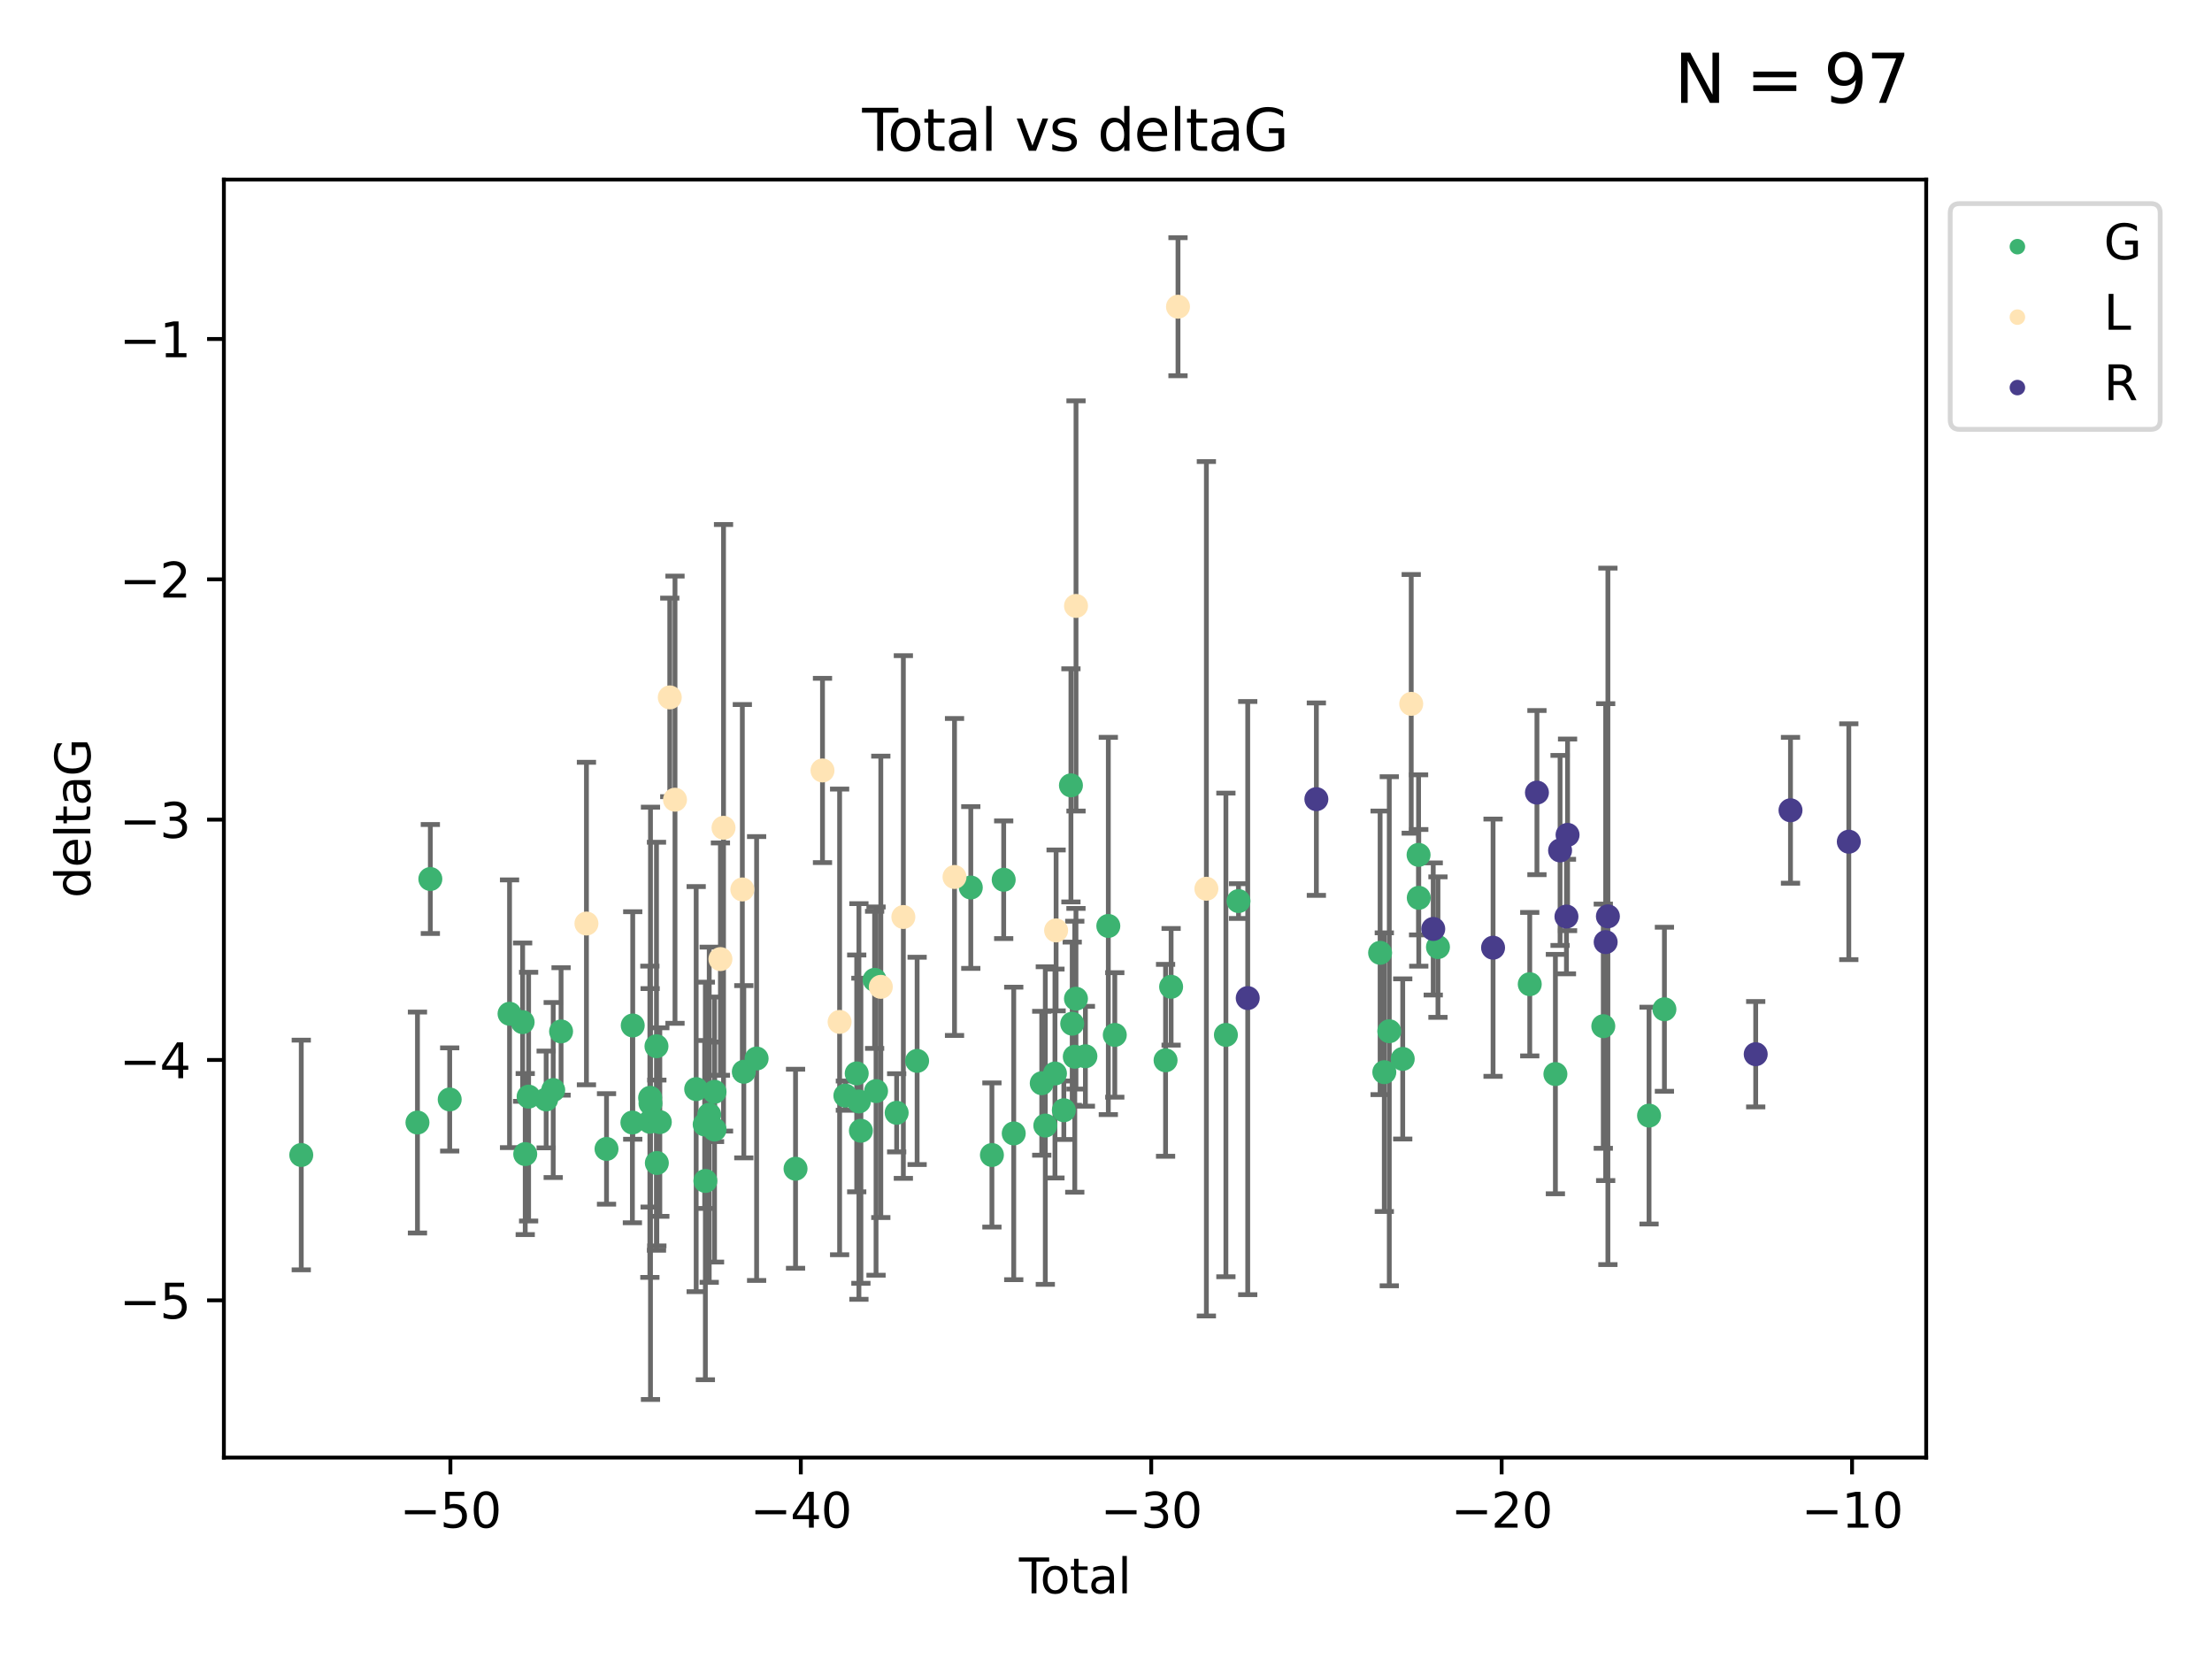 <?xml version="1.0" encoding="utf-8" standalone="no"?>
<!DOCTYPE svg PUBLIC "-//W3C//DTD SVG 1.1//EN"
  "http://www.w3.org/Graphics/SVG/1.1/DTD/svg11.dtd">
<svg xmlns:xlink="http://www.w3.org/1999/xlink" width="460.8pt" height="345.6pt" viewBox="0 0 460.8 345.6" xmlns="http://www.w3.org/2000/svg" version="1.1">
 <defs>
  <style type="text/css">*{stroke-linejoin: round; stroke-linecap: butt}</style>
 </defs>
 <g id="figure_1">
  <g id="patch_1">
   <path d="M 0 345.6 
L 460.8 345.6 
L 460.8 0 
L 0 0 
z
" style="fill: #ffffff"/>
  </g>
  <g id="axes_1">
   <g id="patch_2">
    <path d="M 46.64 303.64 
L 401.26 303.64 
L 401.26 37.411 
L 46.64 37.411 
z
" style="fill: #ffffff"/>
   </g>
   <g id="PathCollection_1">
    <defs>
     <path id="mc6fcdf42a2" d="M 0 1.118 
C 0.297 1.118 0.581 1 0.791 0.791 
C 1 0.581 1.118 0.297 1.118 0 
C 1.118 -0.297 1 -0.581 0.791 -0.791 
C 0.581 -1 0.297 -1.118 0 -1.118 
C -0.297 -1.118 -0.581 -1 -0.791 -0.791 
C -1 -0.581 -1.118 -0.297 -1.118 0 
C -1.118 0.297 -1 0.581 -0.791 0.791 
C -0.581 1 -0.297 1.118 0 1.118 
z
" style="stroke: #3cb371"/>
    </defs>
    <g clip-path="url(#pdf3d9efb27)">
     <use xlink:href="#mc6fcdf42a2" x="62.759" y="240.605" style="fill: #3cb371; stroke: #3cb371"/>
     <use xlink:href="#mc6fcdf42a2" x="86.965" y="233.846" style="fill: #3cb371; stroke: #3cb371"/>
     <use xlink:href="#mc6fcdf42a2" x="89.648" y="183.113" style="fill: #3cb371; stroke: #3cb371"/>
     <use xlink:href="#mc6fcdf42a2" x="93.681" y="229.037" style="fill: #3cb371; stroke: #3cb371"/>
     <use xlink:href="#mc6fcdf42a2" x="106.148" y="211.184" style="fill: #3cb371; stroke: #3cb371"/>
     <use xlink:href="#mc6fcdf42a2" x="108.875" y="212.929" style="fill: #3cb371; stroke: #3cb371"/>
     <use xlink:href="#mc6fcdf42a2" x="109.415" y="240.416" style="fill: #3cb371; stroke: #3cb371"/>
     <use xlink:href="#mc6fcdf42a2" x="110.12" y="228.448" style="fill: #3cb371; stroke: #3cb371"/>
     <use xlink:href="#mc6fcdf42a2" x="113.775" y="229.036" style="fill: #3cb371; stroke: #3cb371"/>
     <use xlink:href="#mc6fcdf42a2" x="115.246" y="227.071" style="fill: #3cb371; stroke: #3cb371"/>
     <use xlink:href="#mc6fcdf42a2" x="116.882" y="214.865" style="fill: #3cb371; stroke: #3cb371"/>
     <use xlink:href="#mc6fcdf42a2" x="126.349" y="239.343" style="fill: #3cb371; stroke: #3cb371"/>
     <use xlink:href="#mc6fcdf42a2" x="131.74" y="233.844" style="fill: #3cb371; stroke: #3cb371"/>
     <use xlink:href="#mc6fcdf42a2" x="131.81" y="213.627" style="fill: #3cb371; stroke: #3cb371"/>
     <use xlink:href="#mc6fcdf42a2" x="135.379" y="233.682" style="fill: #3cb371; stroke: #3cb371"/>
     <use xlink:href="#mc6fcdf42a2" x="135.433" y="228.695" style="fill: #3cb371; stroke: #3cb371"/>
     <use xlink:href="#mc6fcdf42a2" x="135.508" y="229.844" style="fill: #3cb371; stroke: #3cb371"/>
     <use xlink:href="#mc6fcdf42a2" x="136.756" y="217.95" style="fill: #3cb371; stroke: #3cb371"/>
     <use xlink:href="#mc6fcdf42a2" x="136.833" y="242.273" style="fill: #3cb371; stroke: #3cb371"/>
     <use xlink:href="#mc6fcdf42a2" x="137.453" y="233.75" style="fill: #3cb371; stroke: #3cb371"/>
     <use xlink:href="#mc6fcdf42a2" x="145.027" y="226.881" style="fill: #3cb371; stroke: #3cb371"/>
     <use xlink:href="#mc6fcdf42a2" x="146.799" y="234.246" style="fill: #3cb371; stroke: #3cb371"/>
     <use xlink:href="#mc6fcdf42a2" x="146.942" y="246.01" style="fill: #3cb371; stroke: #3cb371"/>
     <use xlink:href="#mc6fcdf42a2" x="147.744" y="232.214" style="fill: #3cb371; stroke: #3cb371"/>
     <use xlink:href="#mc6fcdf42a2" x="148.851" y="235.301" style="fill: #3cb371; stroke: #3cb371"/>
     <use xlink:href="#mc6fcdf42a2" x="148.852" y="227.448" style="fill: #3cb371; stroke: #3cb371"/>
     <use xlink:href="#mc6fcdf42a2" x="154.951" y="223.266" style="fill: #3cb371; stroke: #3cb371"/>
     <use xlink:href="#mc6fcdf42a2" x="157.616" y="220.509" style="fill: #3cb371; stroke: #3cb371"/>
     <use xlink:href="#mc6fcdf42a2" x="165.726" y="243.467" style="fill: #3cb371; stroke: #3cb371"/>
     <use xlink:href="#mc6fcdf42a2" x="176.108" y="228.239" style="fill: #3cb371; stroke: #3cb371"/>
     <use xlink:href="#mc6fcdf42a2" x="178.47" y="223.612" style="fill: #3cb371; stroke: #3cb371"/>
     <use xlink:href="#mc6fcdf42a2" x="178.929" y="229.456" style="fill: #3cb371; stroke: #3cb371"/>
     <use xlink:href="#mc6fcdf42a2" x="179.341" y="235.557" style="fill: #3cb371; stroke: #3cb371"/>
     <use xlink:href="#mc6fcdf42a2" x="182.199" y="204.12" style="fill: #3cb371; stroke: #3cb371"/>
     <use xlink:href="#mc6fcdf42a2" x="182.497" y="227.295" style="fill: #3cb371; stroke: #3cb371"/>
     <use xlink:href="#mc6fcdf42a2" x="186.791" y="231.816" style="fill: #3cb371; stroke: #3cb371"/>
     <use xlink:href="#mc6fcdf42a2" x="191.053" y="221.002" style="fill: #3cb371; stroke: #3cb371"/>
     <use xlink:href="#mc6fcdf42a2" x="202.234" y="184.884" style="fill: #3cb371; stroke: #3cb371"/>
     <use xlink:href="#mc6fcdf42a2" x="206.635" y="240.608" style="fill: #3cb371; stroke: #3cb371"/>
     <use xlink:href="#mc6fcdf42a2" x="209.088" y="183.268" style="fill: #3cb371; stroke: #3cb371"/>
     <use xlink:href="#mc6fcdf42a2" x="211.181" y="236.114" style="fill: #3cb371; stroke: #3cb371"/>
     <use xlink:href="#mc6fcdf42a2" x="217.015" y="225.658" style="fill: #3cb371; stroke: #3cb371"/>
     <use xlink:href="#mc6fcdf42a2" x="217.757" y="234.473" style="fill: #3cb371; stroke: #3cb371"/>
     <use xlink:href="#mc6fcdf42a2" x="219.768" y="223.632" style="fill: #3cb371; stroke: #3cb371"/>
     <use xlink:href="#mc6fcdf42a2" x="221.616" y="231.282" style="fill: #3cb371; stroke: #3cb371"/>
     <use xlink:href="#mc6fcdf42a2" x="223.095" y="163.605" style="fill: #3cb371; stroke: #3cb371"/>
     <use xlink:href="#mc6fcdf42a2" x="223.362" y="213.254" style="fill: #3cb371; stroke: #3cb371"/>
     <use xlink:href="#mc6fcdf42a2" x="223.896" y="220.136" style="fill: #3cb371; stroke: #3cb371"/>
     <use xlink:href="#mc6fcdf42a2" x="224.143" y="208.052" style="fill: #3cb371; stroke: #3cb371"/>
     <use xlink:href="#mc6fcdf42a2" x="226.109" y="220.039" style="fill: #3cb371; stroke: #3cb371"/>
     <use xlink:href="#mc6fcdf42a2" x="230.883" y="192.892" style="fill: #3cb371; stroke: #3cb371"/>
     <use xlink:href="#mc6fcdf42a2" x="232.231" y="215.594" style="fill: #3cb371; stroke: #3cb371"/>
     <use xlink:href="#mc6fcdf42a2" x="242.81" y="220.882" style="fill: #3cb371; stroke: #3cb371"/>
     <use xlink:href="#mc6fcdf42a2" x="243.964" y="205.567" style="fill: #3cb371; stroke: #3cb371"/>
     <use xlink:href="#mc6fcdf42a2" x="255.378" y="215.592" style="fill: #3cb371; stroke: #3cb371"/>
     <use xlink:href="#mc6fcdf42a2" x="258.008" y="187.712" style="fill: #3cb371; stroke: #3cb371"/>
     <use xlink:href="#mc6fcdf42a2" x="287.503" y="198.489" style="fill: #3cb371; stroke: #3cb371"/>
     <use xlink:href="#mc6fcdf42a2" x="288.377" y="223.354" style="fill: #3cb371; stroke: #3cb371"/>
     <use xlink:href="#mc6fcdf42a2" x="289.414" y="214.826" style="fill: #3cb371; stroke: #3cb371"/>
     <use xlink:href="#mc6fcdf42a2" x="292.215" y="220.591" style="fill: #3cb371; stroke: #3cb371"/>
     <use xlink:href="#mc6fcdf42a2" x="295.517" y="178.083" style="fill: #3cb371; stroke: #3cb371"/>
     <use xlink:href="#mc6fcdf42a2" x="295.556" y="187.032" style="fill: #3cb371; stroke: #3cb371"/>
     <use xlink:href="#mc6fcdf42a2" x="299.555" y="197.296" style="fill: #3cb371; stroke: #3cb371"/>
     <use xlink:href="#mc6fcdf42a2" x="318.676" y="205.024" style="fill: #3cb371; stroke: #3cb371"/>
     <use xlink:href="#mc6fcdf42a2" x="324.018" y="223.747" style="fill: #3cb371; stroke: #3cb371"/>
     <use xlink:href="#mc6fcdf42a2" x="333.996" y="213.773" style="fill: #3cb371; stroke: #3cb371"/>
     <use xlink:href="#mc6fcdf42a2" x="343.527" y="232.399" style="fill: #3cb371; stroke: #3cb371"/>
     <use xlink:href="#mc6fcdf42a2" x="346.729" y="210.249" style="fill: #3cb371; stroke: #3cb371"/>
    </g>
   </g>
   <g id="PathCollection_2">
    <defs>
     <path id="mc6fc35fcce" d="M 0 1.118 
C 0.297 1.118 0.581 1 0.791 0.791 
C 1 0.581 1.118 0.297 1.118 0 
C 1.118 -0.297 1 -0.581 0.791 -0.791 
C 0.581 -1 0.297 -1.118 0 -1.118 
C -0.297 -1.118 -0.581 -1 -0.791 -0.791 
C -1 -0.581 -1.118 -0.297 -1.118 0 
C -1.118 0.297 -1 0.581 -0.791 0.791 
C -0.581 1 -0.297 1.118 0 1.118 
z
" style="stroke: #ffe4b5"/>
    </defs>
    <g clip-path="url(#pdf3d9efb27)">
     <use xlink:href="#mc6fc35fcce" x="122.167" y="192.39" style="fill: #ffe4b5; stroke: #ffe4b5"/>
     <use xlink:href="#mc6fc35fcce" x="139.526" y="145.281" style="fill: #ffe4b5; stroke: #ffe4b5"/>
     <use xlink:href="#mc6fc35fcce" x="140.616" y="166.592" style="fill: #ffe4b5; stroke: #ffe4b5"/>
     <use xlink:href="#mc6fc35fcce" x="150.078" y="199.797" style="fill: #ffe4b5; stroke: #ffe4b5"/>
     <use xlink:href="#mc6fc35fcce" x="150.724" y="172.443" style="fill: #ffe4b5; stroke: #ffe4b5"/>
     <use xlink:href="#mc6fc35fcce" x="154.642" y="185.288" style="fill: #ffe4b5; stroke: #ffe4b5"/>
     <use xlink:href="#mc6fc35fcce" x="171.341" y="160.5" style="fill: #ffe4b5; stroke: #ffe4b5"/>
     <use xlink:href="#mc6fc35fcce" x="174.907" y="212.881" style="fill: #ffe4b5; stroke: #ffe4b5"/>
     <use xlink:href="#mc6fc35fcce" x="183.489" y="205.578" style="fill: #ffe4b5; stroke: #ffe4b5"/>
     <use xlink:href="#mc6fc35fcce" x="188.186" y="191.029" style="fill: #ffe4b5; stroke: #ffe4b5"/>
     <use xlink:href="#mc6fc35fcce" x="198.844" y="182.688" style="fill: #ffe4b5; stroke: #ffe4b5"/>
     <use xlink:href="#mc6fc35fcce" x="220.006" y="193.821" style="fill: #ffe4b5; stroke: #ffe4b5"/>
     <use xlink:href="#mc6fc35fcce" x="224.153" y="126.227" style="fill: #ffe4b5; stroke: #ffe4b5"/>
     <use xlink:href="#mc6fc35fcce" x="245.399" y="63.893" style="fill: #ffe4b5; stroke: #ffe4b5"/>
     <use xlink:href="#mc6fc35fcce" x="251.311" y="185.144" style="fill: #ffe4b5; stroke: #ffe4b5"/>
     <use xlink:href="#mc6fc35fcce" x="293.984" y="146.625" style="fill: #ffe4b5; stroke: #ffe4b5"/>
    </g>
   </g>
   <g id="PathCollection_3">
    <defs>
     <path id="m83c21cf40c" d="M 0 1.118 
C 0.297 1.118 0.581 1 0.791 0.791 
C 1 0.581 1.118 0.297 1.118 0 
C 1.118 -0.297 1 -0.581 0.791 -0.791 
C 0.581 -1 0.297 -1.118 0 -1.118 
C -0.297 -1.118 -0.581 -1 -0.791 -0.791 
C -1 -0.581 -1.118 -0.297 -1.118 0 
C -1.118 0.297 -1 0.581 -0.791 0.791 
C -0.581 1 -0.297 1.118 0 1.118 
z
" style="stroke: #483d8b"/>
    </defs>
    <g clip-path="url(#pdf3d9efb27)">
     <use xlink:href="#m83c21cf40c" x="259.925" y="207.917" style="fill: #483d8b; stroke: #483d8b"/>
     <use xlink:href="#m83c21cf40c" x="274.224" y="166.476" style="fill: #483d8b; stroke: #483d8b"/>
     <use xlink:href="#m83c21cf40c" x="298.571" y="193.515" style="fill: #483d8b; stroke: #483d8b"/>
     <use xlink:href="#m83c21cf40c" x="311.032" y="197.423" style="fill: #483d8b; stroke: #483d8b"/>
     <use xlink:href="#m83c21cf40c" x="320.173" y="165.111" style="fill: #483d8b; stroke: #483d8b"/>
     <use xlink:href="#m83c21cf40c" x="324.993" y="177.16" style="fill: #483d8b; stroke: #483d8b"/>
     <use xlink:href="#m83c21cf40c" x="326.321" y="190.934" style="fill: #483d8b; stroke: #483d8b"/>
     <use xlink:href="#m83c21cf40c" x="326.552" y="173.917" style="fill: #483d8b; stroke: #483d8b"/>
     <use xlink:href="#m83c21cf40c" x="334.49" y="196.258" style="fill: #483d8b; stroke: #483d8b"/>
     <use xlink:href="#m83c21cf40c" x="334.954" y="190.894" style="fill: #483d8b; stroke: #483d8b"/>
     <use xlink:href="#m83c21cf40c" x="365.747" y="219.61" style="fill: #483d8b; stroke: #483d8b"/>
     <use xlink:href="#m83c21cf40c" x="372.994" y="168.796" style="fill: #483d8b; stroke: #483d8b"/>
     <use xlink:href="#m83c21cf40c" x="385.141" y="175.341" style="fill: #483d8b; stroke: #483d8b"/>
    </g>
   </g>
   <g id="matplotlib.axis_1">
    <g id="xtick_1">
     <g id="line2d_1">
      <defs>
       <path id="mfaa6abec70" d="M 0 0 
L 0 3.5 
" style="stroke: #000000; stroke-width: 0.8"/>
      </defs>
      <g>
       <use xlink:href="#mfaa6abec70" x="93.826" y="303.64" style="stroke: #000000; stroke-width: 0.8"/>
      </g>
     </g>
     <g id="text_1">
      <!-- −50 -->
      <g transform="translate(83.273 318.238) scale(0.1 -0.1)">
       <defs>
        <path id="DejaVuSans-2212" d="M 678 2272 
L 4684 2272 
L 4684 1741 
L 678 1741 
L 678 2272 
z
" transform="scale(0.016)"/>
        <path id="DejaVuSans-35" d="M 691 4666 
L 3169 4666 
L 3169 4134 
L 1269 4134 
L 1269 2991 
Q 1406 3038 1543 3061 
Q 1681 3084 1819 3084 
Q 2600 3084 3056 2656 
Q 3513 2228 3513 1497 
Q 3513 744 3044 326 
Q 2575 -91 1722 -91 
Q 1428 -91 1123 -41 
Q 819 9 494 109 
L 494 744 
Q 775 591 1075 516 
Q 1375 441 1709 441 
Q 2250 441 2565 725 
Q 2881 1009 2881 1497 
Q 2881 1984 2565 2268 
Q 2250 2553 1709 2553 
Q 1456 2553 1204 2497 
Q 953 2441 691 2322 
L 691 4666 
z
" transform="scale(0.016)"/>
        <path id="DejaVuSans-30" d="M 2034 4250 
Q 1547 4250 1301 3770 
Q 1056 3291 1056 2328 
Q 1056 1369 1301 889 
Q 1547 409 2034 409 
Q 2525 409 2770 889 
Q 3016 1369 3016 2328 
Q 3016 3291 2770 3770 
Q 2525 4250 2034 4250 
z
M 2034 4750 
Q 2819 4750 3233 4129 
Q 3647 3509 3647 2328 
Q 3647 1150 3233 529 
Q 2819 -91 2034 -91 
Q 1250 -91 836 529 
Q 422 1150 422 2328 
Q 422 3509 836 4129 
Q 1250 4750 2034 4750 
z
" transform="scale(0.016)"/>
       </defs>
       <use xlink:href="#DejaVuSans-2212"/>
       <use xlink:href="#DejaVuSans-35" x="83.789"/>
       <use xlink:href="#DejaVuSans-30" x="147.412"/>
      </g>
     </g>
    </g>
    <g id="xtick_2">
     <g id="line2d_2">
      <g>
       <use xlink:href="#mfaa6abec70" x="166.824" y="303.64" style="stroke: #000000; stroke-width: 0.8"/>
      </g>
     </g>
     <g id="text_2">
      <!-- −40 -->
      <g transform="translate(156.272 318.238) scale(0.1 -0.1)">
       <defs>
        <path id="DejaVuSans-34" d="M 2419 4116 
L 825 1625 
L 2419 1625 
L 2419 4116 
z
M 2253 4666 
L 3047 4666 
L 3047 1625 
L 3713 1625 
L 3713 1100 
L 3047 1100 
L 3047 0 
L 2419 0 
L 2419 1100 
L 313 1100 
L 313 1709 
L 2253 4666 
z
" transform="scale(0.016)"/>
       </defs>
       <use xlink:href="#DejaVuSans-2212"/>
       <use xlink:href="#DejaVuSans-34" x="83.789"/>
       <use xlink:href="#DejaVuSans-30" x="147.412"/>
      </g>
     </g>
    </g>
    <g id="xtick_3">
     <g id="line2d_3">
      <g>
       <use xlink:href="#mfaa6abec70" x="239.822" y="303.64" style="stroke: #000000; stroke-width: 0.8"/>
      </g>
     </g>
     <g id="text_3">
      <!-- −30 -->
      <g transform="translate(229.27 318.238) scale(0.1 -0.1)">
       <defs>
        <path id="DejaVuSans-33" d="M 2597 2516 
Q 3050 2419 3304 2112 
Q 3559 1806 3559 1356 
Q 3559 666 3084 287 
Q 2609 -91 1734 -91 
Q 1441 -91 1130 -33 
Q 819 25 488 141 
L 488 750 
Q 750 597 1062 519 
Q 1375 441 1716 441 
Q 2309 441 2620 675 
Q 2931 909 2931 1356 
Q 2931 1769 2642 2001 
Q 2353 2234 1838 2234 
L 1294 2234 
L 1294 2753 
L 1863 2753 
Q 2328 2753 2575 2939 
Q 2822 3125 2822 3475 
Q 2822 3834 2567 4026 
Q 2313 4219 1838 4219 
Q 1578 4219 1281 4162 
Q 984 4106 628 3988 
L 628 4550 
Q 988 4650 1302 4700 
Q 1616 4750 1894 4750 
Q 2613 4750 3031 4423 
Q 3450 4097 3450 3541 
Q 3450 3153 3228 2886 
Q 3006 2619 2597 2516 
z
" transform="scale(0.016)"/>
       </defs>
       <use xlink:href="#DejaVuSans-2212"/>
       <use xlink:href="#DejaVuSans-33" x="83.789"/>
       <use xlink:href="#DejaVuSans-30" x="147.412"/>
      </g>
     </g>
    </g>
    <g id="xtick_4">
     <g id="line2d_4">
      <g>
       <use xlink:href="#mfaa6abec70" x="312.821" y="303.64" style="stroke: #000000; stroke-width: 0.8"/>
      </g>
     </g>
     <g id="text_4">
      <!-- −20 -->
      <g transform="translate(302.268 318.238) scale(0.1 -0.1)">
       <defs>
        <path id="DejaVuSans-32" d="M 1228 531 
L 3431 531 
L 3431 0 
L 469 0 
L 469 531 
Q 828 903 1448 1529 
Q 2069 2156 2228 2338 
Q 2531 2678 2651 2914 
Q 2772 3150 2772 3378 
Q 2772 3750 2511 3984 
Q 2250 4219 1831 4219 
Q 1534 4219 1204 4116 
Q 875 4013 500 3803 
L 500 4441 
Q 881 4594 1212 4672 
Q 1544 4750 1819 4750 
Q 2544 4750 2975 4387 
Q 3406 4025 3406 3419 
Q 3406 3131 3298 2873 
Q 3191 2616 2906 2266 
Q 2828 2175 2409 1742 
Q 1991 1309 1228 531 
z
" transform="scale(0.016)"/>
       </defs>
       <use xlink:href="#DejaVuSans-2212"/>
       <use xlink:href="#DejaVuSans-32" x="83.789"/>
       <use xlink:href="#DejaVuSans-30" x="147.412"/>
      </g>
     </g>
    </g>
    <g id="xtick_5">
     <g id="line2d_5">
      <g>
       <use xlink:href="#mfaa6abec70" x="385.819" y="303.64" style="stroke: #000000; stroke-width: 0.8"/>
      </g>
     </g>
     <g id="text_5">
      <!-- −10 -->
      <g transform="translate(375.267 318.238) scale(0.1 -0.1)">
       <defs>
        <path id="DejaVuSans-31" d="M 794 531 
L 1825 531 
L 1825 4091 
L 703 3866 
L 703 4441 
L 1819 4666 
L 2450 4666 
L 2450 531 
L 3481 531 
L 3481 0 
L 794 0 
L 794 531 
z
" transform="scale(0.016)"/>
       </defs>
       <use xlink:href="#DejaVuSans-2212"/>
       <use xlink:href="#DejaVuSans-31" x="83.789"/>
       <use xlink:href="#DejaVuSans-30" x="147.412"/>
      </g>
     </g>
    </g>
    <g id="text_6">
     <!-- Total -->
     <g transform="translate(212.273 331.917) scale(0.1 -0.1)">
      <defs>
       <path id="DejaVuSans-54" d="M -19 4666 
L 3928 4666 
L 3928 4134 
L 2272 4134 
L 2272 0 
L 1638 0 
L 1638 4134 
L -19 4134 
L -19 4666 
z
" transform="scale(0.016)"/>
       <path id="DejaVuSans-6f" d="M 1959 3097 
Q 1497 3097 1228 2736 
Q 959 2375 959 1747 
Q 959 1119 1226 758 
Q 1494 397 1959 397 
Q 2419 397 2687 759 
Q 2956 1122 2956 1747 
Q 2956 2369 2687 2733 
Q 2419 3097 1959 3097 
z
M 1959 3584 
Q 2709 3584 3137 3096 
Q 3566 2609 3566 1747 
Q 3566 888 3137 398 
Q 2709 -91 1959 -91 
Q 1206 -91 779 398 
Q 353 888 353 1747 
Q 353 2609 779 3096 
Q 1206 3584 1959 3584 
z
" transform="scale(0.016)"/>
       <path id="DejaVuSans-74" d="M 1172 4494 
L 1172 3500 
L 2356 3500 
L 2356 3053 
L 1172 3053 
L 1172 1153 
Q 1172 725 1289 603 
Q 1406 481 1766 481 
L 2356 481 
L 2356 0 
L 1766 0 
Q 1100 0 847 248 
Q 594 497 594 1153 
L 594 3053 
L 172 3053 
L 172 3500 
L 594 3500 
L 594 4494 
L 1172 4494 
z
" transform="scale(0.016)"/>
       <path id="DejaVuSans-61" d="M 2194 1759 
Q 1497 1759 1228 1600 
Q 959 1441 959 1056 
Q 959 750 1161 570 
Q 1363 391 1709 391 
Q 2188 391 2477 730 
Q 2766 1069 2766 1631 
L 2766 1759 
L 2194 1759 
z
M 3341 1997 
L 3341 0 
L 2766 0 
L 2766 531 
Q 2569 213 2275 61 
Q 1981 -91 1556 -91 
Q 1019 -91 701 211 
Q 384 513 384 1019 
Q 384 1609 779 1909 
Q 1175 2209 1959 2209 
L 2766 2209 
L 2766 2266 
Q 2766 2663 2505 2880 
Q 2244 3097 1772 3097 
Q 1472 3097 1187 3025 
Q 903 2953 641 2809 
L 641 3341 
Q 956 3463 1253 3523 
Q 1550 3584 1831 3584 
Q 2591 3584 2966 3190 
Q 3341 2797 3341 1997 
z
" transform="scale(0.016)"/>
       <path id="DejaVuSans-6c" d="M 603 4863 
L 1178 4863 
L 1178 0 
L 603 0 
L 603 4863 
z
" transform="scale(0.016)"/>
      </defs>
      <use xlink:href="#DejaVuSans-54"/>
      <use xlink:href="#DejaVuSans-6f" x="44.084"/>
      <use xlink:href="#DejaVuSans-74" x="105.266"/>
      <use xlink:href="#DejaVuSans-61" x="144.475"/>
      <use xlink:href="#DejaVuSans-6c" x="205.754"/>
     </g>
    </g>
   </g>
   <g id="matplotlib.axis_2">
    <g id="ytick_1">
     <g id="line2d_6">
      <defs>
       <path id="m7190c2492d" d="M 0 0 
L -3.5 0 
" style="stroke: #000000; stroke-width: 0.8"/>
      </defs>
      <g>
       <use xlink:href="#m7190c2492d" x="46.64" y="270.878" style="stroke: #000000; stroke-width: 0.8"/>
      </g>
     </g>
     <g id="text_7">
      <!-- −5 -->
      <g transform="translate(24.898 274.677) scale(0.1 -0.1)">
       <use xlink:href="#DejaVuSans-2212"/>
       <use xlink:href="#DejaVuSans-35" x="83.789"/>
      </g>
     </g>
    </g>
    <g id="ytick_2">
     <g id="line2d_7">
      <g>
       <use xlink:href="#m7190c2492d" x="46.64" y="220.813" style="stroke: #000000; stroke-width: 0.8"/>
      </g>
     </g>
     <g id="text_8">
      <!-- −4 -->
      <g transform="translate(24.898 224.612) scale(0.1 -0.1)">
       <use xlink:href="#DejaVuSans-2212"/>
       <use xlink:href="#DejaVuSans-34" x="83.789"/>
      </g>
     </g>
    </g>
    <g id="ytick_3">
     <g id="line2d_8">
      <g>
       <use xlink:href="#m7190c2492d" x="46.64" y="170.748" style="stroke: #000000; stroke-width: 0.8"/>
      </g>
     </g>
     <g id="text_9">
      <!-- −3 -->
      <g transform="translate(24.898 174.547) scale(0.1 -0.1)">
       <use xlink:href="#DejaVuSans-2212"/>
       <use xlink:href="#DejaVuSans-33" x="83.789"/>
      </g>
     </g>
    </g>
    <g id="ytick_4">
     <g id="line2d_9">
      <g>
       <use xlink:href="#m7190c2492d" x="46.64" y="120.683" style="stroke: #000000; stroke-width: 0.8"/>
      </g>
     </g>
     <g id="text_10">
      <!-- −2 -->
      <g transform="translate(24.898 124.482) scale(0.1 -0.1)">
       <use xlink:href="#DejaVuSans-2212"/>
       <use xlink:href="#DejaVuSans-32" x="83.789"/>
      </g>
     </g>
    </g>
    <g id="ytick_5">
     <g id="line2d_10">
      <g>
       <use xlink:href="#m7190c2492d" x="46.64" y="70.618" style="stroke: #000000; stroke-width: 0.8"/>
      </g>
     </g>
     <g id="text_11">
      <!-- −1 -->
      <g transform="translate(24.898 74.418) scale(0.1 -0.1)">
       <use xlink:href="#DejaVuSans-2212"/>
       <use xlink:href="#DejaVuSans-31" x="83.789"/>
      </g>
     </g>
    </g>
    <g id="text_12">
     <!-- deltaG -->
     <g transform="translate(18.818 187.064) rotate(-90) scale(0.1 -0.1)">
      <defs>
       <path id="DejaVuSans-64" d="M 2906 2969 
L 2906 4863 
L 3481 4863 
L 3481 0 
L 2906 0 
L 2906 525 
Q 2725 213 2448 61 
Q 2172 -91 1784 -91 
Q 1150 -91 751 415 
Q 353 922 353 1747 
Q 353 2572 751 3078 
Q 1150 3584 1784 3584 
Q 2172 3584 2448 3432 
Q 2725 3281 2906 2969 
z
M 947 1747 
Q 947 1113 1208 752 
Q 1469 391 1925 391 
Q 2381 391 2643 752 
Q 2906 1113 2906 1747 
Q 2906 2381 2643 2742 
Q 2381 3103 1925 3103 
Q 1469 3103 1208 2742 
Q 947 2381 947 1747 
z
" transform="scale(0.016)"/>
       <path id="DejaVuSans-65" d="M 3597 1894 
L 3597 1613 
L 953 1613 
Q 991 1019 1311 708 
Q 1631 397 2203 397 
Q 2534 397 2845 478 
Q 3156 559 3463 722 
L 3463 178 
Q 3153 47 2828 -22 
Q 2503 -91 2169 -91 
Q 1331 -91 842 396 
Q 353 884 353 1716 
Q 353 2575 817 3079 
Q 1281 3584 2069 3584 
Q 2775 3584 3186 3129 
Q 3597 2675 3597 1894 
z
M 3022 2063 
Q 3016 2534 2758 2815 
Q 2500 3097 2075 3097 
Q 1594 3097 1305 2825 
Q 1016 2553 972 2059 
L 3022 2063 
z
" transform="scale(0.016)"/>
       <path id="DejaVuSans-47" d="M 3809 666 
L 3809 1919 
L 2778 1919 
L 2778 2438 
L 4434 2438 
L 4434 434 
Q 4069 175 3628 42 
Q 3188 -91 2688 -91 
Q 1594 -91 976 548 
Q 359 1188 359 2328 
Q 359 3472 976 4111 
Q 1594 4750 2688 4750 
Q 3144 4750 3555 4637 
Q 3966 4525 4313 4306 
L 4313 3634 
Q 3963 3931 3569 4081 
Q 3175 4231 2741 4231 
Q 1884 4231 1454 3753 
Q 1025 3275 1025 2328 
Q 1025 1384 1454 906 
Q 1884 428 2741 428 
Q 3075 428 3337 486 
Q 3600 544 3809 666 
z
" transform="scale(0.016)"/>
      </defs>
      <use xlink:href="#DejaVuSans-64"/>
      <use xlink:href="#DejaVuSans-65" x="63.477"/>
      <use xlink:href="#DejaVuSans-6c" x="125"/>
      <use xlink:href="#DejaVuSans-74" x="152.783"/>
      <use xlink:href="#DejaVuSans-61" x="191.992"/>
      <use xlink:href="#DejaVuSans-47" x="253.271"/>
     </g>
    </g>
   </g>
   <g id="LineCollection_1">
    <path d="M 62.759 264.531 
L 62.759 216.679 
" clip-path="url(#pdf3d9efb27)" style="fill: none; stroke: #696969"/>
    <path d="M 86.965 256.858 
L 86.965 210.835 
" clip-path="url(#pdf3d9efb27)" style="fill: none; stroke: #696969"/>
    <path d="M 89.648 194.463 
L 89.648 171.763 
" clip-path="url(#pdf3d9efb27)" style="fill: none; stroke: #696969"/>
    <path d="M 93.681 239.785 
L 93.681 218.288 
" clip-path="url(#pdf3d9efb27)" style="fill: none; stroke: #696969"/>
    <path d="M 106.148 239.07 
L 106.148 183.299 
" clip-path="url(#pdf3d9efb27)" style="fill: none; stroke: #696969"/>
    <path d="M 108.875 229.42 
L 108.875 196.439 
" clip-path="url(#pdf3d9efb27)" style="fill: none; stroke: #696969"/>
    <path d="M 109.415 257.188 
L 109.415 223.643 
" clip-path="url(#pdf3d9efb27)" style="fill: none; stroke: #696969"/>
    <path d="M 110.12 254.354 
L 110.12 202.542 
" clip-path="url(#pdf3d9efb27)" style="fill: none; stroke: #696969"/>
    <path d="M 113.775 239.115 
L 113.775 218.957 
" clip-path="url(#pdf3d9efb27)" style="fill: none; stroke: #696969"/>
    <path d="M 115.246 245.299 
L 115.246 208.842 
" clip-path="url(#pdf3d9efb27)" style="fill: none; stroke: #696969"/>
    <path d="M 116.882 228.137 
L 116.882 201.593 
" clip-path="url(#pdf3d9efb27)" style="fill: none; stroke: #696969"/>
    <path d="M 126.349 250.854 
L 126.349 227.832 
" clip-path="url(#pdf3d9efb27)" style="fill: none; stroke: #696969"/>
    <path d="M 131.74 254.723 
L 131.74 212.964 
" clip-path="url(#pdf3d9efb27)" style="fill: none; stroke: #696969"/>
    <path d="M 131.81 237.321 
L 131.81 189.933 
" clip-path="url(#pdf3d9efb27)" style="fill: none; stroke: #696969"/>
    <path d="M 135.379 266.102 
L 135.379 201.261 
" clip-path="url(#pdf3d9efb27)" style="fill: none; stroke: #696969"/>
    <path d="M 135.433 251.449 
L 135.433 205.941 
" clip-path="url(#pdf3d9efb27)" style="fill: none; stroke: #696969"/>
    <path d="M 135.508 291.539 
L 135.508 168.148 
" clip-path="url(#pdf3d9efb27)" style="fill: none; stroke: #696969"/>
    <path d="M 136.756 260.448 
L 136.756 175.451 
" clip-path="url(#pdf3d9efb27)" style="fill: none; stroke: #696969"/>
    <path d="M 136.833 259.544 
L 136.833 225.002 
" clip-path="url(#pdf3d9efb27)" style="fill: none; stroke: #696969"/>
    <path d="M 137.453 253.387 
L 137.453 214.112 
" clip-path="url(#pdf3d9efb27)" style="fill: none; stroke: #696969"/>
    <path d="M 145.027 269.074 
L 145.027 184.688 
" clip-path="url(#pdf3d9efb27)" style="fill: none; stroke: #696969"/>
    <path d="M 146.799 251.739 
L 146.799 216.753 
" clip-path="url(#pdf3d9efb27)" style="fill: none; stroke: #696969"/>
    <path d="M 146.942 287.42 
L 146.942 204.6 
" clip-path="url(#pdf3d9efb27)" style="fill: none; stroke: #696969"/>
    <path d="M 147.744 267.128 
L 147.744 197.3 
" clip-path="url(#pdf3d9efb27)" style="fill: none; stroke: #696969"/>
    <path d="M 148.851 262.908 
L 148.851 207.695 
" clip-path="url(#pdf3d9efb27)" style="fill: none; stroke: #696969"/>
    <path d="M 148.852 237.817 
L 148.852 217.078 
" clip-path="url(#pdf3d9efb27)" style="fill: none; stroke: #696969"/>
    <path d="M 154.951 241.21 
L 154.951 205.322 
" clip-path="url(#pdf3d9efb27)" style="fill: none; stroke: #696969"/>
    <path d="M 157.616 266.742 
L 157.616 174.276 
" clip-path="url(#pdf3d9efb27)" style="fill: none; stroke: #696969"/>
    <path d="M 165.726 264.197 
L 165.726 222.738 
" clip-path="url(#pdf3d9efb27)" style="fill: none; stroke: #696969"/>
    <path d="M 176.108 231.285 
L 176.108 225.194 
" clip-path="url(#pdf3d9efb27)" style="fill: none; stroke: #696969"/>
    <path d="M 178.47 248.279 
L 178.47 198.945 
" clip-path="url(#pdf3d9efb27)" style="fill: none; stroke: #696969"/>
    <path d="M 178.929 270.668 
L 178.929 188.243 
" clip-path="url(#pdf3d9efb27)" style="fill: none; stroke: #696969"/>
    <path d="M 179.341 267.337 
L 179.341 203.777 
" clip-path="url(#pdf3d9efb27)" style="fill: none; stroke: #696969"/>
    <path d="M 182.199 218.398 
L 182.199 189.843 
" clip-path="url(#pdf3d9efb27)" style="fill: none; stroke: #696969"/>
    <path d="M 182.497 265.649 
L 182.497 188.94 
" clip-path="url(#pdf3d9efb27)" style="fill: none; stroke: #696969"/>
    <path d="M 186.791 239.959 
L 186.791 223.674 
" clip-path="url(#pdf3d9efb27)" style="fill: none; stroke: #696969"/>
    <path d="M 191.053 242.594 
L 191.053 199.41 
" clip-path="url(#pdf3d9efb27)" style="fill: none; stroke: #696969"/>
    <path d="M 202.234 201.734 
L 202.234 168.034 
" clip-path="url(#pdf3d9efb27)" style="fill: none; stroke: #696969"/>
    <path d="M 206.635 255.624 
L 206.635 225.591 
" clip-path="url(#pdf3d9efb27)" style="fill: none; stroke: #696969"/>
    <path d="M 209.088 195.522 
L 209.088 171.013 
" clip-path="url(#pdf3d9efb27)" style="fill: none; stroke: #696969"/>
    <path d="M 211.181 266.58 
L 211.181 205.647 
" clip-path="url(#pdf3d9efb27)" style="fill: none; stroke: #696969"/>
    <path d="M 217.015 240.646 
L 217.015 210.671 
" clip-path="url(#pdf3d9efb27)" style="fill: none; stroke: #696969"/>
    <path d="M 217.757 267.555 
L 217.757 201.392 
" clip-path="url(#pdf3d9efb27)" style="fill: none; stroke: #696969"/>
    <path d="M 219.768 245.391 
L 219.768 201.874 
" clip-path="url(#pdf3d9efb27)" style="fill: none; stroke: #696969"/>
    <path d="M 221.616 237.376 
L 221.616 225.188 
" clip-path="url(#pdf3d9efb27)" style="fill: none; stroke: #696969"/>
    <path d="M 223.095 187.888 
L 223.095 139.323 
" clip-path="url(#pdf3d9efb27)" style="fill: none; stroke: #696969"/>
    <path d="M 223.362 230.249 
L 223.362 196.259 
" clip-path="url(#pdf3d9efb27)" style="fill: none; stroke: #696969"/>
    <path d="M 223.896 248.361 
L 223.896 191.91 
" clip-path="url(#pdf3d9efb27)" style="fill: none; stroke: #696969"/>
    <path d="M 224.143 226.863 
L 224.143 189.241 
" clip-path="url(#pdf3d9efb27)" style="fill: none; stroke: #696969"/>
    <path d="M 226.109 230.438 
L 226.109 209.64 
" clip-path="url(#pdf3d9efb27)" style="fill: none; stroke: #696969"/>
    <path d="M 230.883 232.184 
L 230.883 153.6 
" clip-path="url(#pdf3d9efb27)" style="fill: none; stroke: #696969"/>
    <path d="M 232.231 228.56 
L 232.231 202.628 
" clip-path="url(#pdf3d9efb27)" style="fill: none; stroke: #696969"/>
    <path d="M 242.81 240.867 
L 242.81 200.897 
" clip-path="url(#pdf3d9efb27)" style="fill: none; stroke: #696969"/>
    <path d="M 243.964 217.718 
L 243.964 193.416 
" clip-path="url(#pdf3d9efb27)" style="fill: none; stroke: #696969"/>
    <path d="M 255.378 265.967 
L 255.378 165.217 
" clip-path="url(#pdf3d9efb27)" style="fill: none; stroke: #696969"/>
    <path d="M 258.008 191.33 
L 258.008 184.094 
" clip-path="url(#pdf3d9efb27)" style="fill: none; stroke: #696969"/>
    <path d="M 287.503 228.027 
L 287.503 168.952 
" clip-path="url(#pdf3d9efb27)" style="fill: none; stroke: #696969"/>
    <path d="M 288.377 252.377 
L 288.377 194.33 
" clip-path="url(#pdf3d9efb27)" style="fill: none; stroke: #696969"/>
    <path d="M 289.414 267.852 
L 289.414 161.8 
" clip-path="url(#pdf3d9efb27)" style="fill: none; stroke: #696969"/>
    <path d="M 292.215 237.272 
L 292.215 203.91 
" clip-path="url(#pdf3d9efb27)" style="fill: none; stroke: #696969"/>
    <path d="M 295.517 194.755 
L 295.517 161.411 
" clip-path="url(#pdf3d9efb27)" style="fill: none; stroke: #696969"/>
    <path d="M 295.556 201.267 
L 295.556 172.798 
" clip-path="url(#pdf3d9efb27)" style="fill: none; stroke: #696969"/>
    <path d="M 299.555 211.929 
L 299.555 182.663 
" clip-path="url(#pdf3d9efb27)" style="fill: none; stroke: #696969"/>
    <path d="M 318.676 219.968 
L 318.676 190.08 
" clip-path="url(#pdf3d9efb27)" style="fill: none; stroke: #696969"/>
    <path d="M 324.018 248.685 
L 324.018 198.81 
" clip-path="url(#pdf3d9efb27)" style="fill: none; stroke: #696969"/>
    <path d="M 333.996 239.211 
L 333.996 188.336 
" clip-path="url(#pdf3d9efb27)" style="fill: none; stroke: #696969"/>
    <path d="M 343.527 254.98 
L 343.527 209.819 
" clip-path="url(#pdf3d9efb27)" style="fill: none; stroke: #696969"/>
    <path d="M 346.729 227.336 
L 346.729 193.162 
" clip-path="url(#pdf3d9efb27)" style="fill: none; stroke: #696969"/>
   </g>
   <g id="line2d_11">
    <defs>
     <path id="me230a5e710" d="M 2 0 
L -2 -0 
" style="stroke: #696969"/>
    </defs>
    <g clip-path="url(#pdf3d9efb27)">
     <use xlink:href="#me230a5e710" x="62.759" y="264.531" style="fill: #696969; stroke: #696969"/>
     <use xlink:href="#me230a5e710" x="86.965" y="256.858" style="fill: #696969; stroke: #696969"/>
     <use xlink:href="#me230a5e710" x="89.648" y="194.463" style="fill: #696969; stroke: #696969"/>
     <use xlink:href="#me230a5e710" x="93.681" y="239.785" style="fill: #696969; stroke: #696969"/>
     <use xlink:href="#me230a5e710" x="106.148" y="239.07" style="fill: #696969; stroke: #696969"/>
     <use xlink:href="#me230a5e710" x="108.875" y="229.42" style="fill: #696969; stroke: #696969"/>
     <use xlink:href="#me230a5e710" x="109.415" y="257.188" style="fill: #696969; stroke: #696969"/>
     <use xlink:href="#me230a5e710" x="110.12" y="254.354" style="fill: #696969; stroke: #696969"/>
     <use xlink:href="#me230a5e710" x="113.775" y="239.115" style="fill: #696969; stroke: #696969"/>
     <use xlink:href="#me230a5e710" x="115.246" y="245.299" style="fill: #696969; stroke: #696969"/>
     <use xlink:href="#me230a5e710" x="116.882" y="228.137" style="fill: #696969; stroke: #696969"/>
     <use xlink:href="#me230a5e710" x="126.349" y="250.854" style="fill: #696969; stroke: #696969"/>
     <use xlink:href="#me230a5e710" x="131.74" y="254.723" style="fill: #696969; stroke: #696969"/>
     <use xlink:href="#me230a5e710" x="131.81" y="237.321" style="fill: #696969; stroke: #696969"/>
     <use xlink:href="#me230a5e710" x="135.379" y="266.102" style="fill: #696969; stroke: #696969"/>
     <use xlink:href="#me230a5e710" x="135.433" y="251.449" style="fill: #696969; stroke: #696969"/>
     <use xlink:href="#me230a5e710" x="135.508" y="291.539" style="fill: #696969; stroke: #696969"/>
     <use xlink:href="#me230a5e710" x="136.756" y="260.448" style="fill: #696969; stroke: #696969"/>
     <use xlink:href="#me230a5e710" x="136.833" y="259.544" style="fill: #696969; stroke: #696969"/>
     <use xlink:href="#me230a5e710" x="137.453" y="253.387" style="fill: #696969; stroke: #696969"/>
     <use xlink:href="#me230a5e710" x="145.027" y="269.074" style="fill: #696969; stroke: #696969"/>
     <use xlink:href="#me230a5e710" x="146.799" y="251.739" style="fill: #696969; stroke: #696969"/>
     <use xlink:href="#me230a5e710" x="146.942" y="287.42" style="fill: #696969; stroke: #696969"/>
     <use xlink:href="#me230a5e710" x="147.744" y="267.128" style="fill: #696969; stroke: #696969"/>
     <use xlink:href="#me230a5e710" x="148.851" y="262.908" style="fill: #696969; stroke: #696969"/>
     <use xlink:href="#me230a5e710" x="148.852" y="237.817" style="fill: #696969; stroke: #696969"/>
     <use xlink:href="#me230a5e710" x="154.951" y="241.21" style="fill: #696969; stroke: #696969"/>
     <use xlink:href="#me230a5e710" x="157.616" y="266.742" style="fill: #696969; stroke: #696969"/>
     <use xlink:href="#me230a5e710" x="165.726" y="264.197" style="fill: #696969; stroke: #696969"/>
     <use xlink:href="#me230a5e710" x="176.108" y="231.285" style="fill: #696969; stroke: #696969"/>
     <use xlink:href="#me230a5e710" x="178.47" y="248.279" style="fill: #696969; stroke: #696969"/>
     <use xlink:href="#me230a5e710" x="178.929" y="270.668" style="fill: #696969; stroke: #696969"/>
     <use xlink:href="#me230a5e710" x="179.341" y="267.337" style="fill: #696969; stroke: #696969"/>
     <use xlink:href="#me230a5e710" x="182.199" y="218.398" style="fill: #696969; stroke: #696969"/>
     <use xlink:href="#me230a5e710" x="182.497" y="265.649" style="fill: #696969; stroke: #696969"/>
     <use xlink:href="#me230a5e710" x="186.791" y="239.959" style="fill: #696969; stroke: #696969"/>
     <use xlink:href="#me230a5e710" x="191.053" y="242.594" style="fill: #696969; stroke: #696969"/>
     <use xlink:href="#me230a5e710" x="202.234" y="201.734" style="fill: #696969; stroke: #696969"/>
     <use xlink:href="#me230a5e710" x="206.635" y="255.624" style="fill: #696969; stroke: #696969"/>
     <use xlink:href="#me230a5e710" x="209.088" y="195.522" style="fill: #696969; stroke: #696969"/>
     <use xlink:href="#me230a5e710" x="211.181" y="266.58" style="fill: #696969; stroke: #696969"/>
     <use xlink:href="#me230a5e710" x="217.015" y="240.646" style="fill: #696969; stroke: #696969"/>
     <use xlink:href="#me230a5e710" x="217.757" y="267.555" style="fill: #696969; stroke: #696969"/>
     <use xlink:href="#me230a5e710" x="219.768" y="245.391" style="fill: #696969; stroke: #696969"/>
     <use xlink:href="#me230a5e710" x="221.616" y="237.376" style="fill: #696969; stroke: #696969"/>
     <use xlink:href="#me230a5e710" x="223.095" y="187.888" style="fill: #696969; stroke: #696969"/>
     <use xlink:href="#me230a5e710" x="223.362" y="230.249" style="fill: #696969; stroke: #696969"/>
     <use xlink:href="#me230a5e710" x="223.896" y="248.361" style="fill: #696969; stroke: #696969"/>
     <use xlink:href="#me230a5e710" x="224.143" y="226.863" style="fill: #696969; stroke: #696969"/>
     <use xlink:href="#me230a5e710" x="226.109" y="230.438" style="fill: #696969; stroke: #696969"/>
     <use xlink:href="#me230a5e710" x="230.883" y="232.184" style="fill: #696969; stroke: #696969"/>
     <use xlink:href="#me230a5e710" x="232.231" y="228.56" style="fill: #696969; stroke: #696969"/>
     <use xlink:href="#me230a5e710" x="242.81" y="240.867" style="fill: #696969; stroke: #696969"/>
     <use xlink:href="#me230a5e710" x="243.964" y="217.718" style="fill: #696969; stroke: #696969"/>
     <use xlink:href="#me230a5e710" x="255.378" y="265.967" style="fill: #696969; stroke: #696969"/>
     <use xlink:href="#me230a5e710" x="258.008" y="191.33" style="fill: #696969; stroke: #696969"/>
     <use xlink:href="#me230a5e710" x="287.503" y="228.027" style="fill: #696969; stroke: #696969"/>
     <use xlink:href="#me230a5e710" x="288.377" y="252.377" style="fill: #696969; stroke: #696969"/>
     <use xlink:href="#me230a5e710" x="289.414" y="267.852" style="fill: #696969; stroke: #696969"/>
     <use xlink:href="#me230a5e710" x="292.215" y="237.272" style="fill: #696969; stroke: #696969"/>
     <use xlink:href="#me230a5e710" x="295.517" y="194.755" style="fill: #696969; stroke: #696969"/>
     <use xlink:href="#me230a5e710" x="295.556" y="201.267" style="fill: #696969; stroke: #696969"/>
     <use xlink:href="#me230a5e710" x="299.555" y="211.929" style="fill: #696969; stroke: #696969"/>
     <use xlink:href="#me230a5e710" x="318.676" y="219.968" style="fill: #696969; stroke: #696969"/>
     <use xlink:href="#me230a5e710" x="324.018" y="248.685" style="fill: #696969; stroke: #696969"/>
     <use xlink:href="#me230a5e710" x="333.996" y="239.211" style="fill: #696969; stroke: #696969"/>
     <use xlink:href="#me230a5e710" x="343.527" y="254.98" style="fill: #696969; stroke: #696969"/>
     <use xlink:href="#me230a5e710" x="346.729" y="227.336" style="fill: #696969; stroke: #696969"/>
    </g>
   </g>
   <g id="line2d_12">
    <g clip-path="url(#pdf3d9efb27)">
     <use xlink:href="#me230a5e710" x="62.759" y="216.679" style="fill: #696969; stroke: #696969"/>
     <use xlink:href="#me230a5e710" x="86.965" y="210.835" style="fill: #696969; stroke: #696969"/>
     <use xlink:href="#me230a5e710" x="89.648" y="171.763" style="fill: #696969; stroke: #696969"/>
     <use xlink:href="#me230a5e710" x="93.681" y="218.288" style="fill: #696969; stroke: #696969"/>
     <use xlink:href="#me230a5e710" x="106.148" y="183.299" style="fill: #696969; stroke: #696969"/>
     <use xlink:href="#me230a5e710" x="108.875" y="196.439" style="fill: #696969; stroke: #696969"/>
     <use xlink:href="#me230a5e710" x="109.415" y="223.643" style="fill: #696969; stroke: #696969"/>
     <use xlink:href="#me230a5e710" x="110.12" y="202.542" style="fill: #696969; stroke: #696969"/>
     <use xlink:href="#me230a5e710" x="113.775" y="218.957" style="fill: #696969; stroke: #696969"/>
     <use xlink:href="#me230a5e710" x="115.246" y="208.842" style="fill: #696969; stroke: #696969"/>
     <use xlink:href="#me230a5e710" x="116.882" y="201.593" style="fill: #696969; stroke: #696969"/>
     <use xlink:href="#me230a5e710" x="126.349" y="227.832" style="fill: #696969; stroke: #696969"/>
     <use xlink:href="#me230a5e710" x="131.74" y="212.964" style="fill: #696969; stroke: #696969"/>
     <use xlink:href="#me230a5e710" x="131.81" y="189.933" style="fill: #696969; stroke: #696969"/>
     <use xlink:href="#me230a5e710" x="135.379" y="201.261" style="fill: #696969; stroke: #696969"/>
     <use xlink:href="#me230a5e710" x="135.433" y="205.941" style="fill: #696969; stroke: #696969"/>
     <use xlink:href="#me230a5e710" x="135.508" y="168.148" style="fill: #696969; stroke: #696969"/>
     <use xlink:href="#me230a5e710" x="136.756" y="175.451" style="fill: #696969; stroke: #696969"/>
     <use xlink:href="#me230a5e710" x="136.833" y="225.002" style="fill: #696969; stroke: #696969"/>
     <use xlink:href="#me230a5e710" x="137.453" y="214.112" style="fill: #696969; stroke: #696969"/>
     <use xlink:href="#me230a5e710" x="145.027" y="184.688" style="fill: #696969; stroke: #696969"/>
     <use xlink:href="#me230a5e710" x="146.799" y="216.753" style="fill: #696969; stroke: #696969"/>
     <use xlink:href="#me230a5e710" x="146.942" y="204.6" style="fill: #696969; stroke: #696969"/>
     <use xlink:href="#me230a5e710" x="147.744" y="197.3" style="fill: #696969; stroke: #696969"/>
     <use xlink:href="#me230a5e710" x="148.851" y="207.695" style="fill: #696969; stroke: #696969"/>
     <use xlink:href="#me230a5e710" x="148.852" y="217.078" style="fill: #696969; stroke: #696969"/>
     <use xlink:href="#me230a5e710" x="154.951" y="205.322" style="fill: #696969; stroke: #696969"/>
     <use xlink:href="#me230a5e710" x="157.616" y="174.276" style="fill: #696969; stroke: #696969"/>
     <use xlink:href="#me230a5e710" x="165.726" y="222.738" style="fill: #696969; stroke: #696969"/>
     <use xlink:href="#me230a5e710" x="176.108" y="225.194" style="fill: #696969; stroke: #696969"/>
     <use xlink:href="#me230a5e710" x="178.47" y="198.945" style="fill: #696969; stroke: #696969"/>
     <use xlink:href="#me230a5e710" x="178.929" y="188.243" style="fill: #696969; stroke: #696969"/>
     <use xlink:href="#me230a5e710" x="179.341" y="203.777" style="fill: #696969; stroke: #696969"/>
     <use xlink:href="#me230a5e710" x="182.199" y="189.843" style="fill: #696969; stroke: #696969"/>
     <use xlink:href="#me230a5e710" x="182.497" y="188.94" style="fill: #696969; stroke: #696969"/>
     <use xlink:href="#me230a5e710" x="186.791" y="223.674" style="fill: #696969; stroke: #696969"/>
     <use xlink:href="#me230a5e710" x="191.053" y="199.41" style="fill: #696969; stroke: #696969"/>
     <use xlink:href="#me230a5e710" x="202.234" y="168.034" style="fill: #696969; stroke: #696969"/>
     <use xlink:href="#me230a5e710" x="206.635" y="225.591" style="fill: #696969; stroke: #696969"/>
     <use xlink:href="#me230a5e710" x="209.088" y="171.013" style="fill: #696969; stroke: #696969"/>
     <use xlink:href="#me230a5e710" x="211.181" y="205.647" style="fill: #696969; stroke: #696969"/>
     <use xlink:href="#me230a5e710" x="217.015" y="210.671" style="fill: #696969; stroke: #696969"/>
     <use xlink:href="#me230a5e710" x="217.757" y="201.392" style="fill: #696969; stroke: #696969"/>
     <use xlink:href="#me230a5e710" x="219.768" y="201.874" style="fill: #696969; stroke: #696969"/>
     <use xlink:href="#me230a5e710" x="221.616" y="225.188" style="fill: #696969; stroke: #696969"/>
     <use xlink:href="#me230a5e710" x="223.095" y="139.323" style="fill: #696969; stroke: #696969"/>
     <use xlink:href="#me230a5e710" x="223.362" y="196.259" style="fill: #696969; stroke: #696969"/>
     <use xlink:href="#me230a5e710" x="223.896" y="191.91" style="fill: #696969; stroke: #696969"/>
     <use xlink:href="#me230a5e710" x="224.143" y="189.241" style="fill: #696969; stroke: #696969"/>
     <use xlink:href="#me230a5e710" x="226.109" y="209.64" style="fill: #696969; stroke: #696969"/>
     <use xlink:href="#me230a5e710" x="230.883" y="153.6" style="fill: #696969; stroke: #696969"/>
     <use xlink:href="#me230a5e710" x="232.231" y="202.628" style="fill: #696969; stroke: #696969"/>
     <use xlink:href="#me230a5e710" x="242.81" y="200.897" style="fill: #696969; stroke: #696969"/>
     <use xlink:href="#me230a5e710" x="243.964" y="193.416" style="fill: #696969; stroke: #696969"/>
     <use xlink:href="#me230a5e710" x="255.378" y="165.217" style="fill: #696969; stroke: #696969"/>
     <use xlink:href="#me230a5e710" x="258.008" y="184.094" style="fill: #696969; stroke: #696969"/>
     <use xlink:href="#me230a5e710" x="287.503" y="168.952" style="fill: #696969; stroke: #696969"/>
     <use xlink:href="#me230a5e710" x="288.377" y="194.33" style="fill: #696969; stroke: #696969"/>
     <use xlink:href="#me230a5e710" x="289.414" y="161.8" style="fill: #696969; stroke: #696969"/>
     <use xlink:href="#me230a5e710" x="292.215" y="203.91" style="fill: #696969; stroke: #696969"/>
     <use xlink:href="#me230a5e710" x="295.517" y="161.411" style="fill: #696969; stroke: #696969"/>
     <use xlink:href="#me230a5e710" x="295.556" y="172.798" style="fill: #696969; stroke: #696969"/>
     <use xlink:href="#me230a5e710" x="299.555" y="182.663" style="fill: #696969; stroke: #696969"/>
     <use xlink:href="#me230a5e710" x="318.676" y="190.08" style="fill: #696969; stroke: #696969"/>
     <use xlink:href="#me230a5e710" x="324.018" y="198.81" style="fill: #696969; stroke: #696969"/>
     <use xlink:href="#me230a5e710" x="333.996" y="188.336" style="fill: #696969; stroke: #696969"/>
     <use xlink:href="#me230a5e710" x="343.527" y="209.819" style="fill: #696969; stroke: #696969"/>
     <use xlink:href="#me230a5e710" x="346.729" y="193.162" style="fill: #696969; stroke: #696969"/>
    </g>
   </g>
   <g id="LineCollection_2">
    <path d="M 122.167 225.982 
L 122.167 158.798 
" clip-path="url(#pdf3d9efb27)" style="fill: none; stroke: #696969"/>
    <path d="M 139.526 165.961 
L 139.526 124.6 
" clip-path="url(#pdf3d9efb27)" style="fill: none; stroke: #696969"/>
    <path d="M 140.616 213.171 
L 140.616 120.013 
" clip-path="url(#pdf3d9efb27)" style="fill: none; stroke: #696969"/>
    <path d="M 150.078 223.999 
L 150.078 175.595 
" clip-path="url(#pdf3d9efb27)" style="fill: none; stroke: #696969"/>
    <path d="M 150.724 235.622 
L 150.724 109.265 
" clip-path="url(#pdf3d9efb27)" style="fill: none; stroke: #696969"/>
    <path d="M 154.642 223.807 
L 154.642 146.77 
" clip-path="url(#pdf3d9efb27)" style="fill: none; stroke: #696969"/>
    <path d="M 171.341 179.695 
L 171.341 141.305 
" clip-path="url(#pdf3d9efb27)" style="fill: none; stroke: #696969"/>
    <path d="M 174.907 261.383 
L 174.907 164.378 
" clip-path="url(#pdf3d9efb27)" style="fill: none; stroke: #696969"/>
    <path d="M 183.489 253.637 
L 183.489 157.52 
" clip-path="url(#pdf3d9efb27)" style="fill: none; stroke: #696969"/>
    <path d="M 188.186 245.474 
L 188.186 136.584 
" clip-path="url(#pdf3d9efb27)" style="fill: none; stroke: #696969"/>
    <path d="M 198.844 215.704 
L 198.844 149.671 
" clip-path="url(#pdf3d9efb27)" style="fill: none; stroke: #696969"/>
    <path d="M 220.006 210.581 
L 220.006 177.061 
" clip-path="url(#pdf3d9efb27)" style="fill: none; stroke: #696969"/>
    <path d="M 224.153 168.955 
L 224.153 83.499 
" clip-path="url(#pdf3d9efb27)" style="fill: none; stroke: #696969"/>
    <path d="M 245.399 78.274 
L 245.399 49.513 
" clip-path="url(#pdf3d9efb27)" style="fill: none; stroke: #696969"/>
    <path d="M 251.311 274.137 
L 251.311 96.15 
" clip-path="url(#pdf3d9efb27)" style="fill: none; stroke: #696969"/>
    <path d="M 293.984 173.567 
L 293.984 119.682 
" clip-path="url(#pdf3d9efb27)" style="fill: none; stroke: #696969"/>
   </g>
   <g id="line2d_13">
    <g clip-path="url(#pdf3d9efb27)">
     <use xlink:href="#me230a5e710" x="122.167" y="225.982" style="fill: #696969; stroke: #696969"/>
     <use xlink:href="#me230a5e710" x="139.526" y="165.961" style="fill: #696969; stroke: #696969"/>
     <use xlink:href="#me230a5e710" x="140.616" y="213.171" style="fill: #696969; stroke: #696969"/>
     <use xlink:href="#me230a5e710" x="150.078" y="223.999" style="fill: #696969; stroke: #696969"/>
     <use xlink:href="#me230a5e710" x="150.724" y="235.622" style="fill: #696969; stroke: #696969"/>
     <use xlink:href="#me230a5e710" x="154.642" y="223.807" style="fill: #696969; stroke: #696969"/>
     <use xlink:href="#me230a5e710" x="171.341" y="179.695" style="fill: #696969; stroke: #696969"/>
     <use xlink:href="#me230a5e710" x="174.907" y="261.383" style="fill: #696969; stroke: #696969"/>
     <use xlink:href="#me230a5e710" x="183.489" y="253.637" style="fill: #696969; stroke: #696969"/>
     <use xlink:href="#me230a5e710" x="188.186" y="245.474" style="fill: #696969; stroke: #696969"/>
     <use xlink:href="#me230a5e710" x="198.844" y="215.704" style="fill: #696969; stroke: #696969"/>
     <use xlink:href="#me230a5e710" x="220.006" y="210.581" style="fill: #696969; stroke: #696969"/>
     <use xlink:href="#me230a5e710" x="224.153" y="168.955" style="fill: #696969; stroke: #696969"/>
     <use xlink:href="#me230a5e710" x="245.399" y="78.274" style="fill: #696969; stroke: #696969"/>
     <use xlink:href="#me230a5e710" x="251.311" y="274.137" style="fill: #696969; stroke: #696969"/>
     <use xlink:href="#me230a5e710" x="293.984" y="173.567" style="fill: #696969; stroke: #696969"/>
    </g>
   </g>
   <g id="line2d_14">
    <g clip-path="url(#pdf3d9efb27)">
     <use xlink:href="#me230a5e710" x="122.167" y="158.798" style="fill: #696969; stroke: #696969"/>
     <use xlink:href="#me230a5e710" x="139.526" y="124.6" style="fill: #696969; stroke: #696969"/>
     <use xlink:href="#me230a5e710" x="140.616" y="120.013" style="fill: #696969; stroke: #696969"/>
     <use xlink:href="#me230a5e710" x="150.078" y="175.595" style="fill: #696969; stroke: #696969"/>
     <use xlink:href="#me230a5e710" x="150.724" y="109.265" style="fill: #696969; stroke: #696969"/>
     <use xlink:href="#me230a5e710" x="154.642" y="146.77" style="fill: #696969; stroke: #696969"/>
     <use xlink:href="#me230a5e710" x="171.341" y="141.305" style="fill: #696969; stroke: #696969"/>
     <use xlink:href="#me230a5e710" x="174.907" y="164.378" style="fill: #696969; stroke: #696969"/>
     <use xlink:href="#me230a5e710" x="183.489" y="157.52" style="fill: #696969; stroke: #696969"/>
     <use xlink:href="#me230a5e710" x="188.186" y="136.584" style="fill: #696969; stroke: #696969"/>
     <use xlink:href="#me230a5e710" x="198.844" y="149.671" style="fill: #696969; stroke: #696969"/>
     <use xlink:href="#me230a5e710" x="220.006" y="177.061" style="fill: #696969; stroke: #696969"/>
     <use xlink:href="#me230a5e710" x="224.153" y="83.499" style="fill: #696969; stroke: #696969"/>
     <use xlink:href="#me230a5e710" x="245.399" y="49.513" style="fill: #696969; stroke: #696969"/>
     <use xlink:href="#me230a5e710" x="251.311" y="96.15" style="fill: #696969; stroke: #696969"/>
     <use xlink:href="#me230a5e710" x="293.984" y="119.682" style="fill: #696969; stroke: #696969"/>
    </g>
   </g>
   <g id="LineCollection_3">
    <path d="M 259.925 269.7 
L 259.925 146.134 
" clip-path="url(#pdf3d9efb27)" style="fill: none; stroke: #696969"/>
    <path d="M 274.224 186.518 
L 274.224 146.435 
" clip-path="url(#pdf3d9efb27)" style="fill: none; stroke: #696969"/>
    <path d="M 298.571 207.279 
L 298.571 179.751 
" clip-path="url(#pdf3d9efb27)" style="fill: none; stroke: #696969"/>
    <path d="M 311.032 224.22 
L 311.032 170.625 
" clip-path="url(#pdf3d9efb27)" style="fill: none; stroke: #696969"/>
    <path d="M 320.173 182.206 
L 320.173 148.016 
" clip-path="url(#pdf3d9efb27)" style="fill: none; stroke: #696969"/>
    <path d="M 324.993 196.952 
L 324.993 157.369 
" clip-path="url(#pdf3d9efb27)" style="fill: none; stroke: #696969"/>
    <path d="M 326.321 202.861 
L 326.321 179.008 
" clip-path="url(#pdf3d9efb27)" style="fill: none; stroke: #696969"/>
    <path d="M 326.552 193.878 
L 326.552 153.955 
" clip-path="url(#pdf3d9efb27)" style="fill: none; stroke: #696969"/>
    <path d="M 334.49 245.931 
L 334.49 146.586 
" clip-path="url(#pdf3d9efb27)" style="fill: none; stroke: #696969"/>
    <path d="M 334.954 263.438 
L 334.954 118.351 
" clip-path="url(#pdf3d9efb27)" style="fill: none; stroke: #696969"/>
    <path d="M 365.747 230.593 
L 365.747 208.628 
" clip-path="url(#pdf3d9efb27)" style="fill: none; stroke: #696969"/>
    <path d="M 372.994 183.989 
L 372.994 153.603 
" clip-path="url(#pdf3d9efb27)" style="fill: none; stroke: #696969"/>
    <path d="M 385.141 199.906 
L 385.141 150.776 
" clip-path="url(#pdf3d9efb27)" style="fill: none; stroke: #696969"/>
   </g>
   <g id="line2d_15">
    <g clip-path="url(#pdf3d9efb27)">
     <use xlink:href="#me230a5e710" x="259.925" y="269.7" style="fill: #696969; stroke: #696969"/>
     <use xlink:href="#me230a5e710" x="274.224" y="186.518" style="fill: #696969; stroke: #696969"/>
     <use xlink:href="#me230a5e710" x="298.571" y="207.279" style="fill: #696969; stroke: #696969"/>
     <use xlink:href="#me230a5e710" x="311.032" y="224.22" style="fill: #696969; stroke: #696969"/>
     <use xlink:href="#me230a5e710" x="320.173" y="182.206" style="fill: #696969; stroke: #696969"/>
     <use xlink:href="#me230a5e710" x="324.993" y="196.952" style="fill: #696969; stroke: #696969"/>
     <use xlink:href="#me230a5e710" x="326.321" y="202.861" style="fill: #696969; stroke: #696969"/>
     <use xlink:href="#me230a5e710" x="326.552" y="193.878" style="fill: #696969; stroke: #696969"/>
     <use xlink:href="#me230a5e710" x="334.49" y="245.931" style="fill: #696969; stroke: #696969"/>
     <use xlink:href="#me230a5e710" x="334.954" y="263.438" style="fill: #696969; stroke: #696969"/>
     <use xlink:href="#me230a5e710" x="365.747" y="230.593" style="fill: #696969; stroke: #696969"/>
     <use xlink:href="#me230a5e710" x="372.994" y="183.989" style="fill: #696969; stroke: #696969"/>
     <use xlink:href="#me230a5e710" x="385.141" y="199.906" style="fill: #696969; stroke: #696969"/>
    </g>
   </g>
   <g id="line2d_16">
    <g clip-path="url(#pdf3d9efb27)">
     <use xlink:href="#me230a5e710" x="259.925" y="146.134" style="fill: #696969; stroke: #696969"/>
     <use xlink:href="#me230a5e710" x="274.224" y="146.435" style="fill: #696969; stroke: #696969"/>
     <use xlink:href="#me230a5e710" x="298.571" y="179.751" style="fill: #696969; stroke: #696969"/>
     <use xlink:href="#me230a5e710" x="311.032" y="170.625" style="fill: #696969; stroke: #696969"/>
     <use xlink:href="#me230a5e710" x="320.173" y="148.016" style="fill: #696969; stroke: #696969"/>
     <use xlink:href="#me230a5e710" x="324.993" y="157.369" style="fill: #696969; stroke: #696969"/>
     <use xlink:href="#me230a5e710" x="326.321" y="179.008" style="fill: #696969; stroke: #696969"/>
     <use xlink:href="#me230a5e710" x="326.552" y="153.955" style="fill: #696969; stroke: #696969"/>
     <use xlink:href="#me230a5e710" x="334.49" y="146.586" style="fill: #696969; stroke: #696969"/>
     <use xlink:href="#me230a5e710" x="334.954" y="118.351" style="fill: #696969; stroke: #696969"/>
     <use xlink:href="#me230a5e710" x="365.747" y="208.628" style="fill: #696969; stroke: #696969"/>
     <use xlink:href="#me230a5e710" x="372.994" y="153.603" style="fill: #696969; stroke: #696969"/>
     <use xlink:href="#me230a5e710" x="385.141" y="150.776" style="fill: #696969; stroke: #696969"/>
    </g>
   </g>
   <g id="line2d_17">
    <defs>
     <path id="m9cc3be74d2" d="M 0 2 
C 0.53 2 1.039 1.789 1.414 1.414 
C 1.789 1.039 2 0.53 2 0 
C 2 -0.53 1.789 -1.039 1.414 -1.414 
C 1.039 -1.789 0.53 -2 0 -2 
C -0.53 -2 -1.039 -1.789 -1.414 -1.414 
C -1.789 -1.039 -2 -0.53 -2 0 
C -2 0.53 -1.789 1.039 -1.414 1.414 
C -1.039 1.789 -0.53 2 0 2 
z
" style="stroke: #3cb371"/>
    </defs>
    <g clip-path="url(#pdf3d9efb27)">
     <use xlink:href="#m9cc3be74d2" x="62.759" y="240.605" style="fill: #3cb371; stroke: #3cb371"/>
     <use xlink:href="#m9cc3be74d2" x="86.965" y="233.846" style="fill: #3cb371; stroke: #3cb371"/>
     <use xlink:href="#m9cc3be74d2" x="89.648" y="183.113" style="fill: #3cb371; stroke: #3cb371"/>
     <use xlink:href="#m9cc3be74d2" x="93.681" y="229.037" style="fill: #3cb371; stroke: #3cb371"/>
     <use xlink:href="#m9cc3be74d2" x="106.148" y="211.184" style="fill: #3cb371; stroke: #3cb371"/>
     <use xlink:href="#m9cc3be74d2" x="108.875" y="212.929" style="fill: #3cb371; stroke: #3cb371"/>
     <use xlink:href="#m9cc3be74d2" x="109.415" y="240.416" style="fill: #3cb371; stroke: #3cb371"/>
     <use xlink:href="#m9cc3be74d2" x="110.12" y="228.448" style="fill: #3cb371; stroke: #3cb371"/>
     <use xlink:href="#m9cc3be74d2" x="113.775" y="229.036" style="fill: #3cb371; stroke: #3cb371"/>
     <use xlink:href="#m9cc3be74d2" x="115.246" y="227.071" style="fill: #3cb371; stroke: #3cb371"/>
     <use xlink:href="#m9cc3be74d2" x="116.882" y="214.865" style="fill: #3cb371; stroke: #3cb371"/>
     <use xlink:href="#m9cc3be74d2" x="126.349" y="239.343" style="fill: #3cb371; stroke: #3cb371"/>
     <use xlink:href="#m9cc3be74d2" x="131.74" y="233.844" style="fill: #3cb371; stroke: #3cb371"/>
     <use xlink:href="#m9cc3be74d2" x="131.81" y="213.627" style="fill: #3cb371; stroke: #3cb371"/>
     <use xlink:href="#m9cc3be74d2" x="135.379" y="233.682" style="fill: #3cb371; stroke: #3cb371"/>
     <use xlink:href="#m9cc3be74d2" x="135.433" y="228.695" style="fill: #3cb371; stroke: #3cb371"/>
     <use xlink:href="#m9cc3be74d2" x="135.508" y="229.844" style="fill: #3cb371; stroke: #3cb371"/>
     <use xlink:href="#m9cc3be74d2" x="136.756" y="217.95" style="fill: #3cb371; stroke: #3cb371"/>
     <use xlink:href="#m9cc3be74d2" x="136.833" y="242.273" style="fill: #3cb371; stroke: #3cb371"/>
     <use xlink:href="#m9cc3be74d2" x="137.453" y="233.75" style="fill: #3cb371; stroke: #3cb371"/>
     <use xlink:href="#m9cc3be74d2" x="145.027" y="226.881" style="fill: #3cb371; stroke: #3cb371"/>
     <use xlink:href="#m9cc3be74d2" x="146.799" y="234.246" style="fill: #3cb371; stroke: #3cb371"/>
     <use xlink:href="#m9cc3be74d2" x="146.942" y="246.01" style="fill: #3cb371; stroke: #3cb371"/>
     <use xlink:href="#m9cc3be74d2" x="147.744" y="232.214" style="fill: #3cb371; stroke: #3cb371"/>
     <use xlink:href="#m9cc3be74d2" x="148.851" y="235.301" style="fill: #3cb371; stroke: #3cb371"/>
     <use xlink:href="#m9cc3be74d2" x="148.852" y="227.448" style="fill: #3cb371; stroke: #3cb371"/>
     <use xlink:href="#m9cc3be74d2" x="154.951" y="223.266" style="fill: #3cb371; stroke: #3cb371"/>
     <use xlink:href="#m9cc3be74d2" x="157.616" y="220.509" style="fill: #3cb371; stroke: #3cb371"/>
     <use xlink:href="#m9cc3be74d2" x="165.726" y="243.467" style="fill: #3cb371; stroke: #3cb371"/>
     <use xlink:href="#m9cc3be74d2" x="176.108" y="228.239" style="fill: #3cb371; stroke: #3cb371"/>
     <use xlink:href="#m9cc3be74d2" x="178.47" y="223.612" style="fill: #3cb371; stroke: #3cb371"/>
     <use xlink:href="#m9cc3be74d2" x="178.929" y="229.456" style="fill: #3cb371; stroke: #3cb371"/>
     <use xlink:href="#m9cc3be74d2" x="179.341" y="235.557" style="fill: #3cb371; stroke: #3cb371"/>
     <use xlink:href="#m9cc3be74d2" x="182.199" y="204.12" style="fill: #3cb371; stroke: #3cb371"/>
     <use xlink:href="#m9cc3be74d2" x="182.497" y="227.295" style="fill: #3cb371; stroke: #3cb371"/>
     <use xlink:href="#m9cc3be74d2" x="186.791" y="231.816" style="fill: #3cb371; stroke: #3cb371"/>
     <use xlink:href="#m9cc3be74d2" x="191.053" y="221.002" style="fill: #3cb371; stroke: #3cb371"/>
     <use xlink:href="#m9cc3be74d2" x="202.234" y="184.884" style="fill: #3cb371; stroke: #3cb371"/>
     <use xlink:href="#m9cc3be74d2" x="206.635" y="240.608" style="fill: #3cb371; stroke: #3cb371"/>
     <use xlink:href="#m9cc3be74d2" x="209.088" y="183.268" style="fill: #3cb371; stroke: #3cb371"/>
     <use xlink:href="#m9cc3be74d2" x="211.181" y="236.114" style="fill: #3cb371; stroke: #3cb371"/>
     <use xlink:href="#m9cc3be74d2" x="217.015" y="225.658" style="fill: #3cb371; stroke: #3cb371"/>
     <use xlink:href="#m9cc3be74d2" x="217.757" y="234.473" style="fill: #3cb371; stroke: #3cb371"/>
     <use xlink:href="#m9cc3be74d2" x="219.768" y="223.632" style="fill: #3cb371; stroke: #3cb371"/>
     <use xlink:href="#m9cc3be74d2" x="221.616" y="231.282" style="fill: #3cb371; stroke: #3cb371"/>
     <use xlink:href="#m9cc3be74d2" x="223.095" y="163.605" style="fill: #3cb371; stroke: #3cb371"/>
     <use xlink:href="#m9cc3be74d2" x="223.362" y="213.254" style="fill: #3cb371; stroke: #3cb371"/>
     <use xlink:href="#m9cc3be74d2" x="223.896" y="220.136" style="fill: #3cb371; stroke: #3cb371"/>
     <use xlink:href="#m9cc3be74d2" x="224.143" y="208.052" style="fill: #3cb371; stroke: #3cb371"/>
     <use xlink:href="#m9cc3be74d2" x="226.109" y="220.039" style="fill: #3cb371; stroke: #3cb371"/>
     <use xlink:href="#m9cc3be74d2" x="230.883" y="192.892" style="fill: #3cb371; stroke: #3cb371"/>
     <use xlink:href="#m9cc3be74d2" x="232.231" y="215.594" style="fill: #3cb371; stroke: #3cb371"/>
     <use xlink:href="#m9cc3be74d2" x="242.81" y="220.882" style="fill: #3cb371; stroke: #3cb371"/>
     <use xlink:href="#m9cc3be74d2" x="243.964" y="205.567" style="fill: #3cb371; stroke: #3cb371"/>
     <use xlink:href="#m9cc3be74d2" x="255.378" y="215.592" style="fill: #3cb371; stroke: #3cb371"/>
     <use xlink:href="#m9cc3be74d2" x="258.008" y="187.712" style="fill: #3cb371; stroke: #3cb371"/>
     <use xlink:href="#m9cc3be74d2" x="287.503" y="198.489" style="fill: #3cb371; stroke: #3cb371"/>
     <use xlink:href="#m9cc3be74d2" x="288.377" y="223.354" style="fill: #3cb371; stroke: #3cb371"/>
     <use xlink:href="#m9cc3be74d2" x="289.414" y="214.826" style="fill: #3cb371; stroke: #3cb371"/>
     <use xlink:href="#m9cc3be74d2" x="292.215" y="220.591" style="fill: #3cb371; stroke: #3cb371"/>
     <use xlink:href="#m9cc3be74d2" x="295.517" y="178.083" style="fill: #3cb371; stroke: #3cb371"/>
     <use xlink:href="#m9cc3be74d2" x="295.556" y="187.032" style="fill: #3cb371; stroke: #3cb371"/>
     <use xlink:href="#m9cc3be74d2" x="299.555" y="197.296" style="fill: #3cb371; stroke: #3cb371"/>
     <use xlink:href="#m9cc3be74d2" x="318.676" y="205.024" style="fill: #3cb371; stroke: #3cb371"/>
     <use xlink:href="#m9cc3be74d2" x="324.018" y="223.747" style="fill: #3cb371; stroke: #3cb371"/>
     <use xlink:href="#m9cc3be74d2" x="333.996" y="213.773" style="fill: #3cb371; stroke: #3cb371"/>
     <use xlink:href="#m9cc3be74d2" x="343.527" y="232.399" style="fill: #3cb371; stroke: #3cb371"/>
     <use xlink:href="#m9cc3be74d2" x="346.729" y="210.249" style="fill: #3cb371; stroke: #3cb371"/>
    </g>
   </g>
   <g id="line2d_18">
    <defs>
     <path id="m5794c9ca01" d="M 0 2 
C 0.53 2 1.039 1.789 1.414 1.414 
C 1.789 1.039 2 0.53 2 0 
C 2 -0.53 1.789 -1.039 1.414 -1.414 
C 1.039 -1.789 0.53 -2 0 -2 
C -0.53 -2 -1.039 -1.789 -1.414 -1.414 
C -1.789 -1.039 -2 -0.53 -2 0 
C -2 0.53 -1.789 1.039 -1.414 1.414 
C -1.039 1.789 -0.53 2 0 2 
z
" style="stroke: #ffe4b5"/>
    </defs>
    <g clip-path="url(#pdf3d9efb27)">
     <use xlink:href="#m5794c9ca01" x="122.167" y="192.39" style="fill: #ffe4b5; stroke: #ffe4b5"/>
     <use xlink:href="#m5794c9ca01" x="139.526" y="145.281" style="fill: #ffe4b5; stroke: #ffe4b5"/>
     <use xlink:href="#m5794c9ca01" x="140.616" y="166.592" style="fill: #ffe4b5; stroke: #ffe4b5"/>
     <use xlink:href="#m5794c9ca01" x="150.078" y="199.797" style="fill: #ffe4b5; stroke: #ffe4b5"/>
     <use xlink:href="#m5794c9ca01" x="150.724" y="172.443" style="fill: #ffe4b5; stroke: #ffe4b5"/>
     <use xlink:href="#m5794c9ca01" x="154.642" y="185.288" style="fill: #ffe4b5; stroke: #ffe4b5"/>
     <use xlink:href="#m5794c9ca01" x="171.341" y="160.5" style="fill: #ffe4b5; stroke: #ffe4b5"/>
     <use xlink:href="#m5794c9ca01" x="174.907" y="212.881" style="fill: #ffe4b5; stroke: #ffe4b5"/>
     <use xlink:href="#m5794c9ca01" x="183.489" y="205.578" style="fill: #ffe4b5; stroke: #ffe4b5"/>
     <use xlink:href="#m5794c9ca01" x="188.186" y="191.029" style="fill: #ffe4b5; stroke: #ffe4b5"/>
     <use xlink:href="#m5794c9ca01" x="198.844" y="182.688" style="fill: #ffe4b5; stroke: #ffe4b5"/>
     <use xlink:href="#m5794c9ca01" x="220.006" y="193.821" style="fill: #ffe4b5; stroke: #ffe4b5"/>
     <use xlink:href="#m5794c9ca01" x="224.153" y="126.227" style="fill: #ffe4b5; stroke: #ffe4b5"/>
     <use xlink:href="#m5794c9ca01" x="245.399" y="63.893" style="fill: #ffe4b5; stroke: #ffe4b5"/>
     <use xlink:href="#m5794c9ca01" x="251.311" y="185.144" style="fill: #ffe4b5; stroke: #ffe4b5"/>
     <use xlink:href="#m5794c9ca01" x="293.984" y="146.625" style="fill: #ffe4b5; stroke: #ffe4b5"/>
    </g>
   </g>
   <g id="line2d_19">
    <defs>
     <path id="m227b9268ea" d="M 0 2 
C 0.53 2 1.039 1.789 1.414 1.414 
C 1.789 1.039 2 0.53 2 0 
C 2 -0.53 1.789 -1.039 1.414 -1.414 
C 1.039 -1.789 0.53 -2 0 -2 
C -0.53 -2 -1.039 -1.789 -1.414 -1.414 
C -1.789 -1.039 -2 -0.53 -2 0 
C -2 0.53 -1.789 1.039 -1.414 1.414 
C -1.039 1.789 -0.53 2 0 2 
z
" style="stroke: #483d8b"/>
    </defs>
    <g clip-path="url(#pdf3d9efb27)">
     <use xlink:href="#m227b9268ea" x="259.925" y="207.917" style="fill: #483d8b; stroke: #483d8b"/>
     <use xlink:href="#m227b9268ea" x="274.224" y="166.476" style="fill: #483d8b; stroke: #483d8b"/>
     <use xlink:href="#m227b9268ea" x="298.571" y="193.515" style="fill: #483d8b; stroke: #483d8b"/>
     <use xlink:href="#m227b9268ea" x="311.032" y="197.423" style="fill: #483d8b; stroke: #483d8b"/>
     <use xlink:href="#m227b9268ea" x="320.173" y="165.111" style="fill: #483d8b; stroke: #483d8b"/>
     <use xlink:href="#m227b9268ea" x="324.993" y="177.16" style="fill: #483d8b; stroke: #483d8b"/>
     <use xlink:href="#m227b9268ea" x="326.321" y="190.934" style="fill: #483d8b; stroke: #483d8b"/>
     <use xlink:href="#m227b9268ea" x="326.552" y="173.917" style="fill: #483d8b; stroke: #483d8b"/>
     <use xlink:href="#m227b9268ea" x="334.49" y="196.258" style="fill: #483d8b; stroke: #483d8b"/>
     <use xlink:href="#m227b9268ea" x="334.954" y="190.894" style="fill: #483d8b; stroke: #483d8b"/>
     <use xlink:href="#m227b9268ea" x="365.747" y="219.61" style="fill: #483d8b; stroke: #483d8b"/>
     <use xlink:href="#m227b9268ea" x="372.994" y="168.796" style="fill: #483d8b; stroke: #483d8b"/>
     <use xlink:href="#m227b9268ea" x="385.141" y="175.341" style="fill: #483d8b; stroke: #483d8b"/>
    </g>
   </g>
   <g id="patch_3">
    <path d="M 46.64 303.64 
L 46.64 37.411 
" style="fill: none; stroke: #000000; stroke-width: 0.8; stroke-linejoin: miter; stroke-linecap: square"/>
   </g>
   <g id="patch_4">
    <path d="M 401.26 303.64 
L 401.26 37.411 
" style="fill: none; stroke: #000000; stroke-width: 0.8; stroke-linejoin: miter; stroke-linecap: square"/>
   </g>
   <g id="patch_5">
    <path d="M 46.64 303.64 
L 401.26 303.64 
" style="fill: none; stroke: #000000; stroke-width: 0.8; stroke-linejoin: miter; stroke-linecap: square"/>
   </g>
   <g id="patch_6">
    <path d="M 46.64 37.411 
L 401.26 37.411 
" style="fill: none; stroke: #000000; stroke-width: 0.8; stroke-linejoin: miter; stroke-linecap: square"/>
   </g>
   <g id="text_13">
    <!-- N = 97 -->
    <g transform="translate(348.795 21.426) scale(0.14 -0.14)">
     <defs>
      <path id="DejaVuSans-4e" d="M 628 4666 
L 1478 4666 
L 3547 763 
L 3547 4666 
L 4159 4666 
L 4159 0 
L 3309 0 
L 1241 3903 
L 1241 0 
L 628 0 
L 628 4666 
z
" transform="scale(0.016)"/>
      <path id="DejaVuSans-20" transform="scale(0.016)"/>
      <path id="DejaVuSans-3d" d="M 678 2906 
L 4684 2906 
L 4684 2381 
L 678 2381 
L 678 2906 
z
M 678 1631 
L 4684 1631 
L 4684 1100 
L 678 1100 
L 678 1631 
z
" transform="scale(0.016)"/>
      <path id="DejaVuSans-39" d="M 703 97 
L 703 672 
Q 941 559 1184 500 
Q 1428 441 1663 441 
Q 2288 441 2617 861 
Q 2947 1281 2994 2138 
Q 2813 1869 2534 1725 
Q 2256 1581 1919 1581 
Q 1219 1581 811 2004 
Q 403 2428 403 3163 
Q 403 3881 828 4315 
Q 1253 4750 1959 4750 
Q 2769 4750 3195 4129 
Q 3622 3509 3622 2328 
Q 3622 1225 3098 567 
Q 2575 -91 1691 -91 
Q 1453 -91 1209 -44 
Q 966 3 703 97 
z
M 1959 2075 
Q 2384 2075 2632 2365 
Q 2881 2656 2881 3163 
Q 2881 3666 2632 3958 
Q 2384 4250 1959 4250 
Q 1534 4250 1286 3958 
Q 1038 3666 1038 3163 
Q 1038 2656 1286 2365 
Q 1534 2075 1959 2075 
z
" transform="scale(0.016)"/>
      <path id="DejaVuSans-37" d="M 525 4666 
L 3525 4666 
L 3525 4397 
L 1831 0 
L 1172 0 
L 2766 4134 
L 525 4134 
L 525 4666 
z
" transform="scale(0.016)"/>
     </defs>
     <use xlink:href="#DejaVuSans-4e"/>
     <use xlink:href="#DejaVuSans-20" x="74.805"/>
     <use xlink:href="#DejaVuSans-3d" x="106.592"/>
     <use xlink:href="#DejaVuSans-20" x="190.381"/>
     <use xlink:href="#DejaVuSans-39" x="222.168"/>
     <use xlink:href="#DejaVuSans-37" x="285.791"/>
    </g>
   </g>
   <g id="text_14">
    <!-- Total vs deltaG -->
    <g transform="translate(179.602 31.411) scale(0.12 -0.12)">
     <defs>
      <path id="DejaVuSans-76" d="M 191 3500 
L 800 3500 
L 1894 563 
L 2988 3500 
L 3597 3500 
L 2284 0 
L 1503 0 
L 191 3500 
z
" transform="scale(0.016)"/>
      <path id="DejaVuSans-73" d="M 2834 3397 
L 2834 2853 
Q 2591 2978 2328 3040 
Q 2066 3103 1784 3103 
Q 1356 3103 1142 2972 
Q 928 2841 928 2578 
Q 928 2378 1081 2264 
Q 1234 2150 1697 2047 
L 1894 2003 
Q 2506 1872 2764 1633 
Q 3022 1394 3022 966 
Q 3022 478 2636 193 
Q 2250 -91 1575 -91 
Q 1294 -91 989 -36 
Q 684 19 347 128 
L 347 722 
Q 666 556 975 473 
Q 1284 391 1588 391 
Q 1994 391 2212 530 
Q 2431 669 2431 922 
Q 2431 1156 2273 1281 
Q 2116 1406 1581 1522 
L 1381 1569 
Q 847 1681 609 1914 
Q 372 2147 372 2553 
Q 372 3047 722 3315 
Q 1072 3584 1716 3584 
Q 2034 3584 2315 3537 
Q 2597 3491 2834 3397 
z
" transform="scale(0.016)"/>
     </defs>
     <use xlink:href="#DejaVuSans-54"/>
     <use xlink:href="#DejaVuSans-6f" x="44.084"/>
     <use xlink:href="#DejaVuSans-74" x="105.266"/>
     <use xlink:href="#DejaVuSans-61" x="144.475"/>
     <use xlink:href="#DejaVuSans-6c" x="205.754"/>
     <use xlink:href="#DejaVuSans-20" x="233.537"/>
     <use xlink:href="#DejaVuSans-76" x="265.324"/>
     <use xlink:href="#DejaVuSans-73" x="324.504"/>
     <use xlink:href="#DejaVuSans-20" x="376.604"/>
     <use xlink:href="#DejaVuSans-64" x="408.391"/>
     <use xlink:href="#DejaVuSans-65" x="471.867"/>
     <use xlink:href="#DejaVuSans-6c" x="533.391"/>
     <use xlink:href="#DejaVuSans-74" x="561.174"/>
     <use xlink:href="#DejaVuSans-61" x="600.383"/>
     <use xlink:href="#DejaVuSans-47" x="661.662"/>
    </g>
   </g>
   <g id="legend_1">
    <g id="patch_7">
     <path d="M 408.26 89.446 
L 448.008 89.446 
Q 450.008 89.446 450.008 87.446 
L 450.008 44.411 
Q 450.008 42.411 448.008 42.411 
L 408.26 42.411 
Q 406.26 42.411 406.26 44.411 
L 406.26 87.446 
Q 406.26 89.446 408.26 89.446 
z
" style="fill: #ffffff; opacity: 0.8; stroke: #cccccc; stroke-linejoin: miter"/>
    </g>
    <g id="PathCollection_4">
     <g>
      <use xlink:href="#mc6fcdf42a2" x="420.26" y="51.385" style="fill: #3cb371; stroke: #3cb371"/>
     </g>
    </g>
    <g id="text_15">
     <!-- G -->
     <g transform="translate(438.26 54.01) scale(0.1 -0.1)">
      <use xlink:href="#DejaVuSans-47"/>
     </g>
    </g>
    <g id="PathCollection_5">
     <g>
      <use xlink:href="#mc6fc35fcce" x="420.26" y="66.063" style="fill: #ffe4b5; stroke: #ffe4b5"/>
     </g>
    </g>
    <g id="text_16">
     <!-- L -->
     <g transform="translate(438.26 68.688) scale(0.1 -0.1)">
      <defs>
       <path id="DejaVuSans-4c" d="M 628 4666 
L 1259 4666 
L 1259 531 
L 3531 531 
L 3531 0 
L 628 0 
L 628 4666 
z
" transform="scale(0.016)"/>
      </defs>
      <use xlink:href="#DejaVuSans-4c"/>
     </g>
    </g>
    <g id="PathCollection_6">
     <g>
      <use xlink:href="#m83c21cf40c" x="420.26" y="80.741" style="fill: #483d8b; stroke: #483d8b"/>
     </g>
    </g>
    <g id="text_17">
     <!-- R -->
     <g transform="translate(438.26 83.366) scale(0.1 -0.1)">
      <defs>
       <path id="DejaVuSans-52" d="M 2841 2188 
Q 3044 2119 3236 1894 
Q 3428 1669 3622 1275 
L 4263 0 
L 3584 0 
L 2988 1197 
Q 2756 1666 2539 1819 
Q 2322 1972 1947 1972 
L 1259 1972 
L 1259 0 
L 628 0 
L 628 4666 
L 2053 4666 
Q 2853 4666 3247 4331 
Q 3641 3997 3641 3322 
Q 3641 2881 3436 2590 
Q 3231 2300 2841 2188 
z
M 1259 4147 
L 1259 2491 
L 2053 2491 
Q 2509 2491 2742 2702 
Q 2975 2913 2975 3322 
Q 2975 3731 2742 3939 
Q 2509 4147 2053 4147 
L 1259 4147 
z
" transform="scale(0.016)"/>
      </defs>
      <use xlink:href="#DejaVuSans-52"/>
     </g>
    </g>
   </g>
  </g>
 </g>
 <defs>
  <clipPath id="pdf3d9efb27">
   <rect x="46.64" y="37.411" width="354.62" height="266.229"/>
  </clipPath>
 </defs>
</svg>
